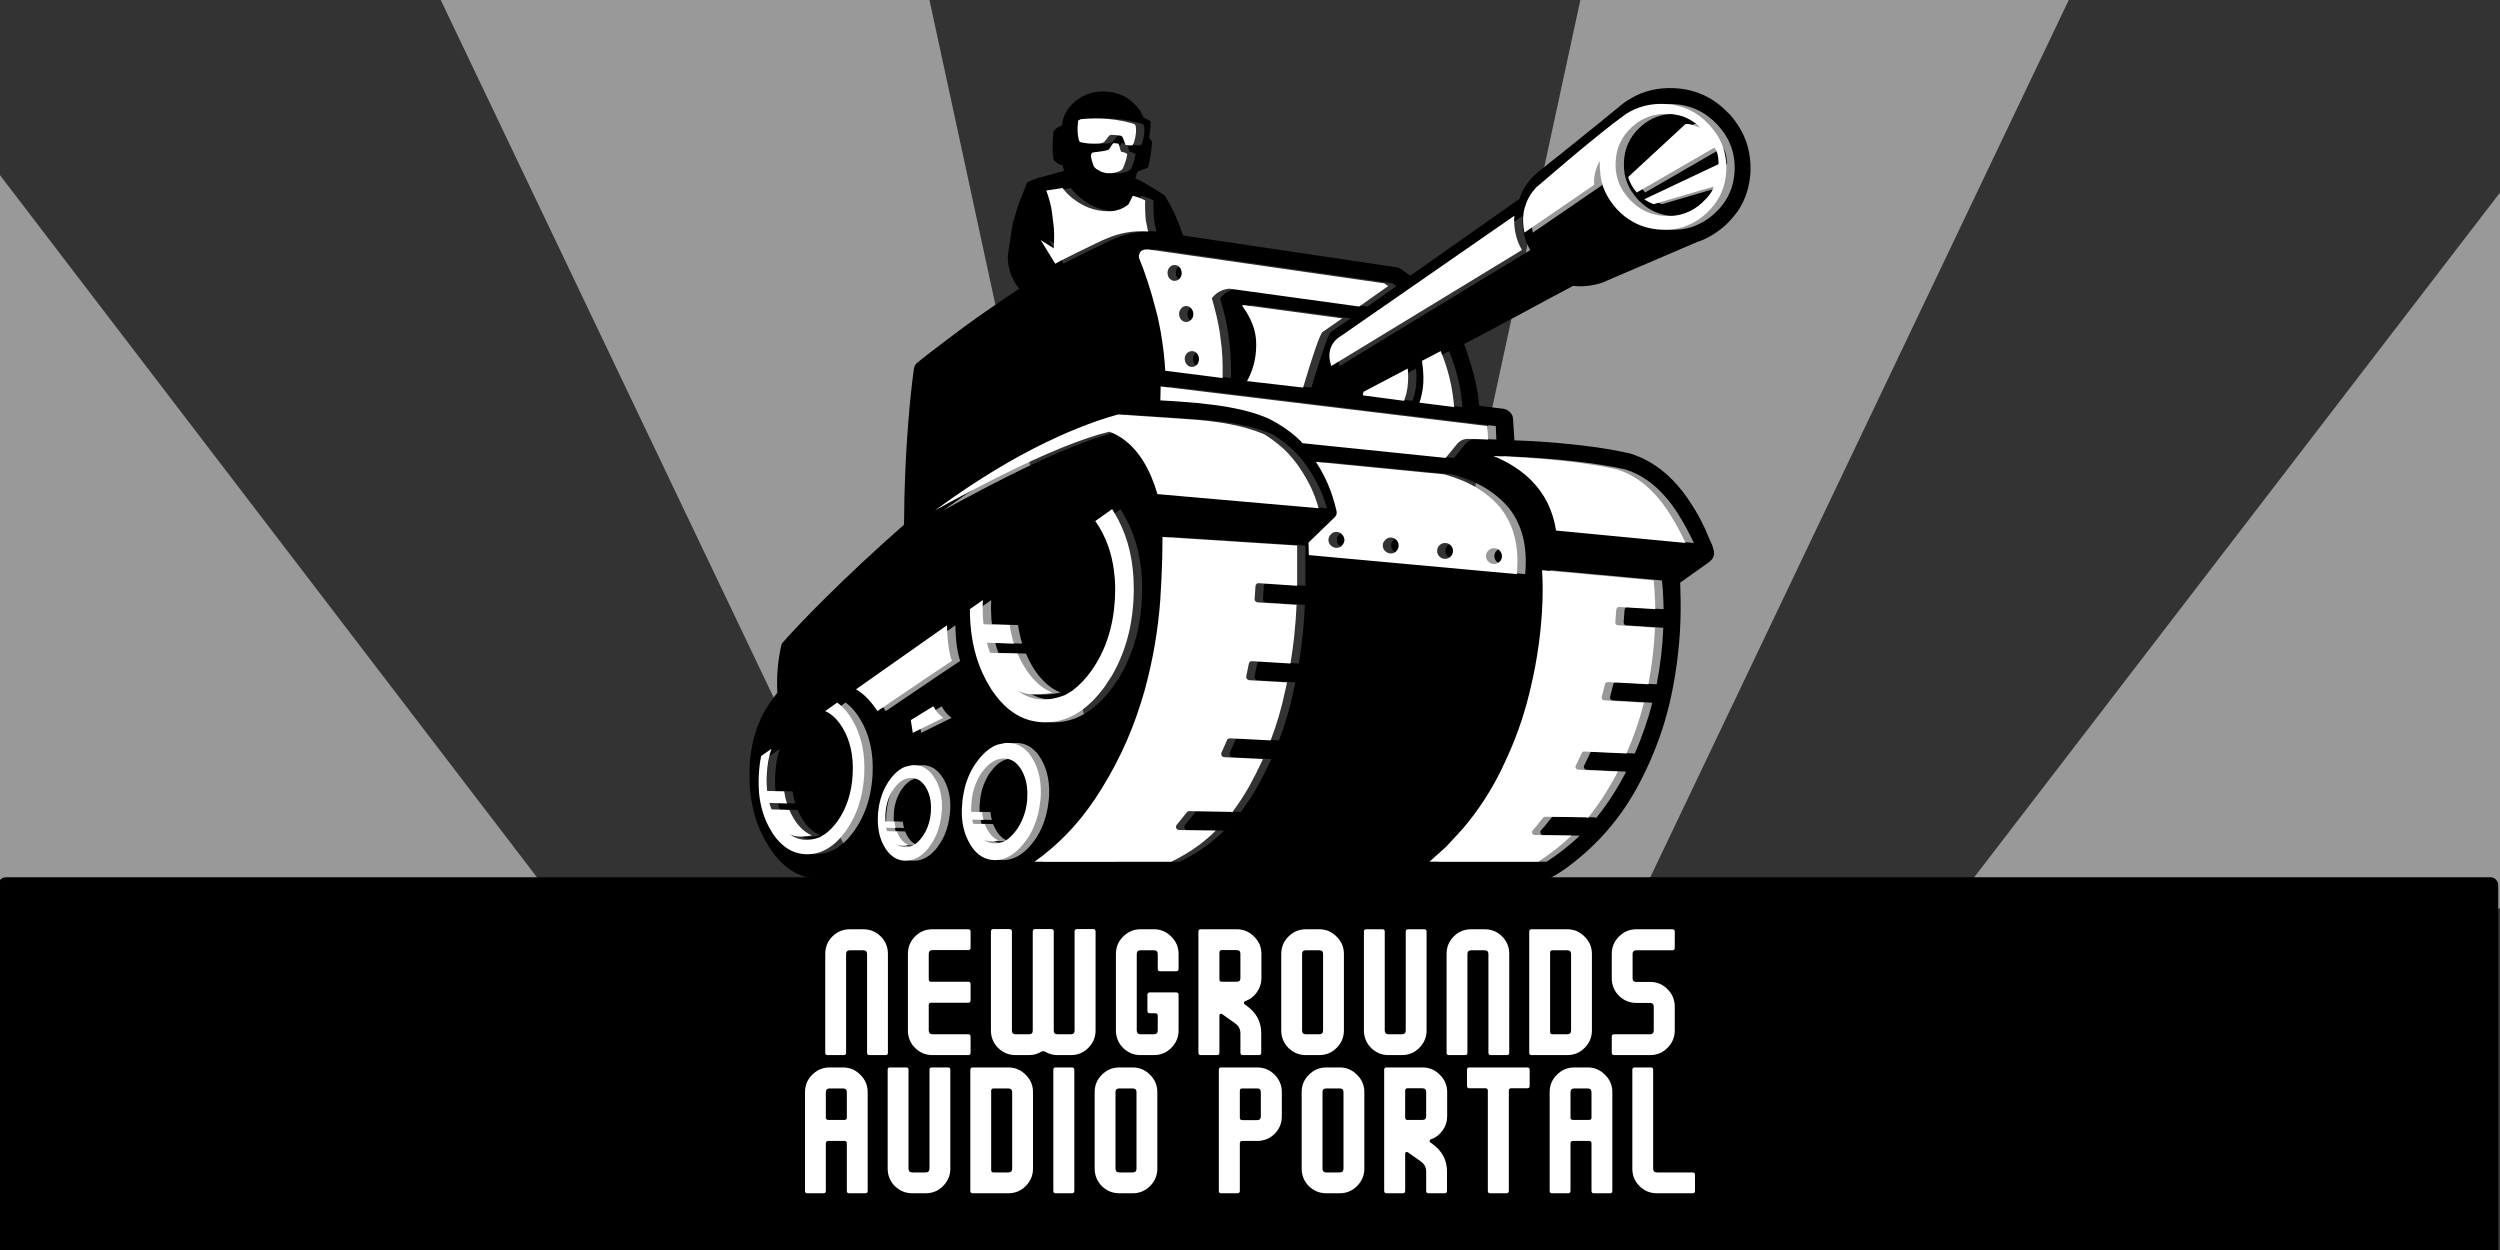 <?xml version="1.0" encoding="UTF-8" standalone="no"?>
<svg
   width="600"
   height="300"
   version="1.1"
   viewBox="28.916 2.382 600 300"
   id="svg14"
   sodipodi:docname="newgrounds-audio.svg"
   inkscape:version="1.2.2 (b0a8486541, 2022-12-01)"
   xmlns:inkscape="http://www.inkscape.org/namespaces/inkscape"
   xmlns:sodipodi="http://sodipodi.sourceforge.net/DTD/sodipodi-0.dtd"
   xmlns="http://www.w3.org/2000/svg"
   xmlns:svg="http://www.w3.org/2000/svg">
  <defs
     id="defs18" />
  <sodipodi:namedview
     id="namedview16"
     pagecolor="#ffffff"
     bordercolor="#666666"
     borderopacity="1.0"
     inkscape:showpageshadow="2"
     inkscape:pageopacity="0.0"
     inkscape:pagecheckerboard="0"
     inkscape:deskcolor="#d1d1d1"
     showgrid="false"
     inkscape:zoom="0.5939697"
     inkscape:cx="303.04576"
     inkscape:cy="326.61599"
     inkscape:window-width="1680"
     inkscape:window-height="1001"
     inkscape:window-x="1024"
     inkscape:window-y="256"
     inkscape:window-maximized="1"
     inkscape:current-layer="g10"
     showguides="true">
    <sodipodi:guide
       position="420,116"
       orientation="1,0"
       id="guide1175"
       inkscape:locked="false" />
    <sodipodi:guide
       position="193.279,34.312"
       orientation="1,0"
       id="guide1177"
       inkscape:locked="false" />
    <sodipodi:guide
       position="407.111,53.778"
       orientation="1,0"
       id="guide1179"
       inkscape:locked="false" />
    <sodipodi:guide
       position="197.676,40.413"
       orientation="1,0"
       id="guide1642"
       inkscape:locked="false" />
    <sodipodi:guide
       position="402.579,25.957"
       orientation="1,0"
       id="guide1644"
       inkscape:locked="false" />
  </sodipodi:namedview>
  <g
     transform="translate(28.916 2.382)"
     id="g12">
    <g
       stroke-dasharray=""
       stroke-miterlimit="10"
       style="mix-blend-mode:normal"
       data-paper-data="{&quot;isPaintingLayer&quot;:true}"
       id="g10">
      <path
         d="m0 300v-300h600v300z"
         fill="#999"
         id="path2" />
      <path
         d="M 600.818,45.159 403.949,301.509 H 352.674 L 497.642,-2.381 H 600.814 V 45.16 M -0.814,214.48 148.891,301.548 103.533,301.508 -0.818,301.694 v -87.214 M 198.438,301.508 -0.818,40.978 v -43.361 H 104.64 l 145.041,303.89 h -51.238 m 181.358,-303.89 -65.684,303.93 h -25.84 l -65.721,-303.93 h 157.241 m 119.058,303.89 -45.468,0.04 147.428,-84.094 v 84.928 z"
         fill="#333333"
         id="path4"
         style="stroke-width:0.956" />
      <path
         d="m 391.476,23.581 c 0.046,-0.046 0.104,-0.081 0.173,-0.104 2.975,-1.707 6.343,-2.48 10.103,-2.318 5.167,0.231 9.538,2.249 13.113,6.055 0.023,0 0.046,0.012 0.069,0.035 l 0.069,0.069 c 0.715,0.761 1.361,1.592 1.938,2.491 0.046,0.023 0.092,0.081 0.138,0.173 l 0.104,0.104 h -0.035 c 2.076,3.183 3.068,6.781 2.975,10.795 -0.115,3.667 -1.142,6.943 -3.079,9.826 l -0.069,0.069 c -0.807,1.13 -1.753,2.214 -2.837,3.252 -2.007,1.799 -4.163,3.114 -6.47,3.944 h -0.104 l -21.97,9.411 -0.035,0.035 c -0.023,0.023 -0.046,0.035 -0.069,0.035 -0.138,0.023 -0.277,0.081 -0.415,0.173 -0.023,0 -0.035,0.012 -0.035,0.035 -1.592,0.6 -3.287,0.946 -5.086,1.038 -0.784,0.023 -1.534,-8e-6 -2.249,-0.069 -0.069,0 -0.115,-0.012 -0.138,-0.035 -4.106,2.168 -8.188,4.359 -12.248,6.574 -3.552,1.891 -7.093,3.783 -10.622,5.674 -1.107,0.554 -2.203,1.119 -3.287,1.695 l -0.035,0.035 c 0.369,0.83 0.957,2.606 1.765,5.328 0.646,2.099 1.142,4.21 1.488,6.332 0.161,1.038 0.288,2.087 0.381,3.148 l 5.778,0.727 c 0.623,0.069 1.153,0.346 1.592,0.83 h 0.035 l 0.035,0.035 c 0.092,0.115 0.185,0.231 0.277,0.346 0.092,0.138 0.173,0.288 0.242,0.45 0.092,0.231 0.15,0.484 0.173,0.761 v 0.104 l 0.311,5.051 c 3.967,0.138 7.681,0.369 11.141,0.692 6.458,0.577 11.937,1.384 16.435,2.422 0.069,0 0.138,0.012 0.208,0.035 0.023,0 0.046,0.012 0.069,0.035 2.768,0.853 5.351,2.249 7.75,4.186 0.877,0.692 1.718,1.465 2.526,2.318 1.592,1.638 3.079,3.564 4.463,5.778 0.3,0.438 0.588,0.9 0.865,1.384 0.392,0.692 0.784,1.384 1.176,2.076 0.369,0.715 0.727,1.453 1.073,2.214 l 0.035,0.035 c 0.208,0.484 0.415,0.98 0.623,1.488 0.231,0.531 0.461,1.061 0.692,1.592 h 0.035 c 0.346,0.738 0.611,1.511 0.796,2.318 v 0.035 c 0.023,0.208 0.035,0.438 0.035,0.692 v 0.035 c -0.092,0.715 -0.45,1.303 -1.073,1.765 v 0.035 l -7.058,5.017 c 0.046,1.338 0.081,2.676 0.104,4.013 0.115,6.943 -0.473,13.851 -1.765,20.724 -0.554,2.975 -1.257,5.905 -2.111,8.788 -1.568,5.167 -3.633,10.149 -6.193,14.946 -4.106,7.75 -9.664,14.255 -16.676,19.513 -1.43,1.084 -2.895,2.03 -4.394,2.837 -0.185,0.092 -0.381,0.138 -0.588,0.138 H 199.697 c -1.292,0.046 -2.272,0.069 -2.941,0.069 h -0.173 c -0.115,-0.023 -0.208,-0.035 -0.277,-0.035 h -0.069 l -1.695,-0.138 c -3.898,-0.623 -7.266,-3.16 -10.103,-7.612 v -0.069 c -3.045,-4.752 -4.567,-10.426 -4.567,-17.023 0,-6.643 1.522,-12.237 4.567,-16.78 0.023,-0.046 0.046,-0.081 0.069,-0.104 0.669,-1.015 1.349,-1.961 2.041,-2.837 -0.185,-4.29 0.173,-8.223 1.073,-11.798 2.999,-3.368 6.378,-6.908 10.138,-10.622 5.582,-5.582 11.982,-11.556 19.202,-17.922 0.023,-2.33 0.058,-4.602 0.104,-6.816 0.092,-3.137 0.208,-6.159 0.346,-9.065 0.161,-3.137 0.369,-6.205 0.623,-9.203 0.323,-4.175 0.75,-8.234 1.28,-12.179 0.069,-0.715 0.381,-1.28 0.934,-1.695 0.9,-0.715 1.799,-1.43 2.699,-2.145 1.246,-0.969 2.491,-1.914 3.737,-2.837 2.699,-2.076 5.397,-4.071 8.096,-5.986 1.13,-0.807 2.26,-1.592 3.391,-2.353 2.099,-1.476 4.21,-2.895 6.332,-4.256 v -0.035 l 0.035,0.035 c 0.023,-0.046 0.058,-0.069 0.104,-0.069 -1.176,-1.43 -1.972,-2.987 -2.387,-4.671 -0.277,-1.084 -0.404,-2.214 -0.381,-3.391 0.461,-2.768 0.807,-5.074 1.038,-6.92 0.092,-0.415 0.196,-0.819 0.311,-1.211 0.369,-1.199 0.715,-2.399 1.038,-3.598 l 2.249,-5.743 0.069,-0.035 c 0.784,-0.415 1.615,-0.75 2.491,-1.003 0.877,-0.254 1.753,-0.496 2.629,-0.727 1.246,-0.346 2.48,-0.692 3.702,-1.038 h 0.069 c -0.254,-0.392 -0.381,-0.819 -0.381,-1.28 -0.807,-0.161 -1.488,-0.554 -2.041,-1.176 l -0.035,-0.035 -0.208,-0.415 c -0.115,-0.623 -0.185,-1.465 -0.208,-2.526 -0.023,-0.946 0.058,-2.26 0.242,-3.944 v -0.035 c 0.438,-0.646 1.05,-1.107 1.834,-1.384 0.046,-0.023 0.115,-0.046 0.208,-0.069 -0.023,-0.023 -0.023,-0.035 0,-0.035 0.185,-2.122 1.13,-3.944 2.837,-5.467 1.938,-1.776 4.29,-2.664 7.058,-2.664 2.814,0 5.19,0.888 7.127,2.664 1.246,1.13 2.087,2.318 2.526,3.564 0.692,0.3 1.269,0.611 1.73,0.934 -0.023,1.315 -0.15,2.606 -0.381,3.875 l 0.727,1.038 c -0.115,1.545 -0.311,3.045 -0.588,4.498 -0.115,0.577 -0.242,1.142 -0.381,1.695 l -2.526,0.969 -0.554,1.661 0.104,0.069 v -0.034 c 0.115,0.023 0.231,0.058 0.346,0.104 0.554,0.208 1.073,0.473 1.557,0.796 0.023,0 0.046,0.012 0.069,0.035 0.992,0.577 1.995,1.176 3.01,1.799 0.346,0.208 0.692,0.427 1.038,0.657 l 0.969,0.657 c 1.222,2.076 2.122,3.783 2.699,5.121 0.623,1.43 1.176,2.883 1.661,4.359 l 0.035,0.035 c 0,0.023 0.011,0.046 0.035,0.069 l 51.102,7.612 c 0.369,0.046 0.727,0.173 1.073,0.381 0.738,0.507 1.511,1.061 2.318,1.661 0,-0.023 0.011,-0.035 0.035,-0.035 l 26.156,-18.406 c 0,-0.067 0.023,-0.125 0.069,-0.173 l -0.035,0.035 c 0.138,-0.438 0.311,-0.865 0.519,-1.28 0.346,-0.807 0.807,-1.592 1.384,-2.353 0.83,-1.13 1.811,-2.134 2.941,-3.01 0.323,-0.254 0.623,-0.484 0.9,-0.692 v -0.035 c 0.023,-0.023 0.069,-0.046 0.138,-0.069 1.061,-0.9 2.157,-1.776 3.287,-2.629 l 11.037,-8.892 c 0,-0.069 0.046,-0.115 0.138,-0.138 1.038,-0.853 2.076,-1.695 3.114,-2.526 0.023,-0.046 0.058,-0.081 0.104,-0.104 0.115,-0.092 0.242,-0.185 0.381,-0.277 h -0.035 c 0.9,-0.784 1.857,-1.453 2.872,-2.007 m 10.068,1.384 c -3.414,-0.161 -6.493,0.623 -9.238,2.353 l -3.356,2.491 c -4.913,3.875 -9.607,7.75 -14.081,11.625 l -4.152,3.529 c -0.092,0.069 -0.173,0.161 -0.242,0.277 -0.761,0.853 -1.372,1.753 -1.834,2.699 -0.254,0.554 -0.461,1.119 -0.623,1.695 v 0.069 h -0.035 v 0.035 l -0.035,0.035 c -0.161,0.554 -0.277,1.142 -0.346,1.765 -0.069,0.669 -0.081,1.372 -0.035,2.111 v 0.035 c 0.046,0.738 0.15,1.453 0.311,2.145 l 16.711,-11.452 c -0.161,-1.845 0.288,-3.771 1.349,-5.778 -0.023,0.231 -0.011,0.853 0.035,1.868 0.046,1.015 0.185,2.076 0.415,3.183 0.369,1.476 0.98,2.872 1.834,4.186 0.507,0.807 1.107,1.592 1.799,2.353 0.646,0.692 1.338,1.326 2.076,1.903 0.092,0.046 0.196,0.115 0.311,0.208 0.161,0.115 0.334,0.242 0.519,0.381 0.023,0 0.058,0.012 0.104,0.035 2.214,1.476 4.763,2.283 7.646,2.422 1.938,0.092 3.771,-0.138 5.501,-0.692 0,-0.023 0.011,-0.035 0.035,-0.035 0.023,-0.023 0.046,-0.035 0.069,-0.035 1.914,-0.669 3.667,-1.73 5.259,-3.183 3.045,-2.814 4.636,-6.285 4.775,-10.414 0.092,-3.206 -0.704,-6.089 -2.387,-8.649 -0.531,-0.761 -1.119,-1.499 -1.765,-2.214 -2.883,-3.091 -6.424,-4.74 -10.622,-4.948 M 390.128,112.673 c -7.058,-1.592 -16.607,-2.653 -28.648,-3.183 -0.161,-0.023 -0.323,-0.035 -0.484,-0.035 h -0.588 c 0.115,0.046 0.242,0.092 0.381,0.138 0.185,0.069 0.369,0.15 0.554,0.242 3.298,1.476 6.043,3.321 8.235,5.536 3.183,3.229 5.144,7.22 5.882,11.971 l 31.069,2.975 c -1.13,-2.445 -2.41,-4.798 -3.84,-7.058 -2.145,-3.368 -4.544,-5.997 -7.197,-7.888 -1.684,-1.199 -3.471,-2.099 -5.363,-2.699 m 9.099,31.865 c 0,-0.254 -0.012,-0.484 -0.035,-0.692 -0.046,-1.545 -0.15,-3.056 -0.311,-4.532 l -26.78,-2.456 c 0.138,2.33 0.173,4.659 0.104,6.989 v 0.311 c -0.254,7.035 -1.199,13.99 -2.837,20.863 -0.138,0.577 -0.277,1.153 -0.415,1.73 -1.407,5.674 -3.368,11.141 -5.882,16.4 -0.254,0.531 -0.496,1.05 -0.727,1.557 -2.491,5.098 -5.559,9.803 -9.203,14.116 l -4.048,4.394 -4.013,3.598 h 26.122 c 2.883,-1.868 5.536,-3.956 7.958,-6.262 l -8.788,-0.138 c -0.185,0 -0.346,-0.058 -0.484,-0.173 -0.138,-0.138 -0.208,-0.3 -0.208,-0.484 -0.023,-0.185 0.035,-0.346 0.173,-0.484 0.231,-0.277 0.473,-0.554 0.727,-0.83 h 0.035 c 0,-0.046 0.011,-0.069 0.035,-0.069 0.577,-0.715 1.142,-1.419 1.695,-2.111 0.069,-0.092 0.15,-0.15 0.242,-0.173 0.092,-0.046 0.196,-0.069 0.311,-0.069 l 9.757,0.138 c 0.138,0 0.277,0.058 0.415,0.173 1.638,-2.007 3.148,-4.14 4.532,-6.401 0.761,-1.246 1.488,-2.503 2.18,-3.771 l 0.484,-0.969 -9.48,-0.45 c -0.161,-0.023 -0.3,-0.081 -0.415,-0.173 -0.138,-0.115 -0.219,-0.242 -0.242,-0.381 -0.023,-0.161 0,-0.311 0.069,-0.45 0.3,-0.623 0.6,-1.246 0.9,-1.868 0.046,-0.092 0.081,-0.161 0.104,-0.208 l 0.035,-0.035 c 0,-0.092 0.035,-0.173 0.104,-0.242 v -0.035 c 0.092,-0.208 0.185,-0.404 0.277,-0.588 0.046,-0.138 0.127,-0.242 0.242,-0.311 0.115,-0.069 0.254,-0.092 0.415,-0.069 l 9.861,0.45 c 0.069,0 0.138,0.011 0.208,0.035 1.73,-3.944 3.137,-8.015 4.221,-12.213 l -9.514,-0.554 c -0.161,-0.023 -0.288,-0.069 -0.381,-0.138 -0.115,-0.092 -0.196,-0.208 -0.242,-0.346 -0.046,-0.115 -0.046,-0.242 0,-0.381 0.185,-0.784 0.381,-1.557 0.588,-2.318 0,-0.023 0.011,-0.035 0.035,-0.035 0.046,-0.231 0.092,-0.461 0.138,-0.692 0.046,-0.161 0.138,-0.277 0.277,-0.346 0.138,-0.115 0.288,-0.161 0.45,-0.138 l 9.583,0.519 c 0.023,0 0.058,0.011 0.104,0.035 0.877,-4.498 1.407,-9.03 1.592,-13.597 l -8.858,-0.588 c -0.208,0 -0.369,-0.069 -0.484,-0.208 -0.138,-0.161 -0.196,-0.334 -0.173,-0.519 0.069,-0.946 0.138,-1.868 0.208,-2.768 v -0.035 c 0,-0.092 0.011,-0.185 0.035,-0.277 0.023,-0.185 0.104,-0.334 0.242,-0.45 0.138,-0.115 0.3,-0.161 0.484,-0.138 l 8.615,0.519 c 0,-0.554 -0.012,-1.107 -0.035,-1.661 m -33.768,-92.759 -41.864,29.029 c -0.023,0 -0.046,0.011 -0.069,0.035 -0.415,0.254 -0.796,0.577 -1.142,0.969 -0.669,0.761 -1.084,1.626 -1.246,2.595 l -0.069,0.415 c -0.023,0.323 -0.023,0.657 0,1.003 0.046,0.6 0.161,1.165 0.346,1.695 0.046,0.115 0.092,0.219 0.138,0.311 l 45.705,-27.817 v -0.035 c -0.6,-1.015 -1.05,-2.087 -1.349,-3.218 -0.254,-0.946 -0.415,-1.938 -0.484,-2.975 -0.046,-0.692 -0.035,-1.361 0.035,-2.007 m -87.985,3.806 h 0.069 l -0.554,-2.699 c -0.161,-1.868 -0.208,-3.46 -0.138,-4.775 -0.946,-0.507 -1.938,-0.877 -2.976,-1.107 l -1.038,2.041 c -1.361,1.107 -2.929,1.661 -4.705,1.661 -1.707,0.023 -3.356,-0.277 -4.948,-0.9 -1.13,-0.461 -2.18,-1.05 -3.148,-1.765 -0.461,-0.3 -0.888,-0.634 -1.28,-1.003 -0.507,-0.438 -0.957,-0.911 -1.349,-1.419 -0.138,-0.161 -0.265,-0.323 -0.381,-0.484 l -3.91,0.588 c 0.715,2.053 1.153,3.702 1.315,4.948 0.138,1.246 0.288,2.433 0.45,3.564 0.138,1.13 0.15,2.918 0.035,5.363 l -3.148,-1.972 c 1.568,2.537 2.733,4.429 3.494,5.674 0.853,-0.484 1.384,-0.773 1.592,-0.865 1.292,-0.646 2.583,-1.292 3.875,-1.938 1.476,-0.715 2.952,-1.43 4.429,-2.145 0.784,-0.392 1.592,-0.761 2.422,-1.107 3.183,-1.361 6.481,-1.926 9.895,-1.695 v 0.035 m 46.674,20.828 -23.596,-3.183 h -0.035 c -0.138,0 -0.277,0.046 -0.415,0.138 2.053,2.791 3.171,5.547 3.356,8.269 0.185,3.298 -0.415,6.343 -1.799,9.134 -0.115,0.208 -0.242,0.438 -0.381,0.692 l 13.459,1.557 c 2.399,-8.004 3.933,-12.432 4.602,-13.286 l 4.809,-3.321 M 295.189,69.736 c 0.577,-0.254 1.211,-0.404 1.903,-0.45 l 31.104,4.29 6.954,-4.913 c -0.323,-0.231 -0.634,-0.45 -0.934,-0.657 l -56.569,-8.131 c -1.246,-0.092 -1.984,0.277 -2.214,1.107 -0.092,0.231 -0.127,0.507 -0.104,0.83 1.545,3.76 2.929,8.038 4.152,12.836 0.115,0.438 0.231,0.888 0.346,1.349 0.277,1.246 0.531,2.503 0.761,3.771 0.115,0.738 0.231,1.476 0.346,2.214 0.138,0.923 0.265,1.868 0.381,2.837 0,0.138 0.011,0.277 0.035,0.415 0.138,1.222 0.242,2.48 0.311,3.771 h 0.173 l 13.562,1.73 h 0.035 V 90.392 c 0.023,-1.845 -1e-5,-3.414 -0.069,-4.705 -0.046,-0.738 -0.104,-1.534 -0.173,-2.387 -0.115,-1.061 -0.265,-2.226 -0.45,-3.494 -0.323,-2.237 -0.957,-4.982 -1.903,-8.234 0.669,-0.853 1.453,-1.465 2.353,-1.834 m 0.035,27.714 c 4.406,0.692 7.946,1.615 10.622,2.768 0.046,0 0.104,0.012 0.173,0.035 1.384,0.669 2.687,1.407 3.91,2.214 0.669,0.438 1.326,0.911 1.972,1.419 0.807,0.623 1.568,1.292 2.283,2.007 0.023,0.046 0.058,0.092 0.104,0.138 0.092,0.092 0.185,0.196 0.277,0.311 0.023,0 0.035,0.011 0.035,0.035 h 0.035 l 34.321,3.529 2.526,-3.079 c 0.761,-1.038 1.741,-1.534 2.941,-1.488 l 4.705,0.138 -0.138,-3.218 -78.435,-9.514 -0.069,3.356 c 1.153,0.046 2.18,0.104 3.079,0.173 1.107,0.069 2.041,0.138 2.802,0.208 h 0.138 c 1.938,0.138 3.771,0.323 5.501,0.554 h 0.035 c 1.084,0.115 2.145,0.254 3.183,0.415 m -20.586,2.318 c -1.407,-0.115 -2.826,-0.219 -4.256,-0.311 -1.592,0.438 -3.195,0.934 -4.809,1.488 -3.137,1.084 -6.332,2.364 -9.583,3.84 -7.958,3.598 -16.238,8.373 -24.842,14.324 -1.592,1.107 -3.195,2.249 -4.809,3.425 2.145,-1.199 4.244,-2.341 6.297,-3.425 12.617,-6.758 22.789,-11.429 30.516,-14.012 1.845,-0.623 3.552,-1.119 5.121,-1.488 1.269,0.484 2.456,1.142 3.564,1.972 3.529,2.653 6.182,6.989 7.958,13.009 l 38.681,3.391 c -0.346,-1.176 -0.657,-2.134 -0.934,-2.872 -0.231,-0.577 -0.473,-1.153 -0.727,-1.73 -0.853,-1.845 -1.868,-3.61 -3.045,-5.294 v -0.035 c -0.507,-0.715 -1.026,-1.395 -1.557,-2.041 -0.669,-0.807 -1.372,-1.557 -2.111,-2.249 -0.877,-0.807 -1.799,-1.557 -2.768,-2.249 -0.623,-0.461 -1.28,-0.9 -1.972,-1.315 -0.669,-0.277 -1.372,-0.542 -2.111,-0.796 -2.33,-0.807 -5.017,-1.453 -8.061,-1.938 -2.214,-0.346 -4.625,-0.611 -7.231,-0.796 -0.507,-0.046 -1.003,-0.081 -1.488,-0.104 -0.138,0 -0.265,-0.012 -0.381,-0.035 -2.237,-0.138 -4.498,-0.288 -6.781,-0.45 -1.545,-0.115 -3.102,-0.219 -4.671,-0.311 m 54.458,-5.19 v 0.311 l 9.895,1.315 c 0,-0.046 0.011,-0.081 0.035,-0.104 0.046,-0.161 0.081,-0.288 0.104,-0.381 l 0.069,-0.242 c 0,-0.069 0.023,-0.115 0.069,-0.138 0.092,-0.392 0.173,-0.669 0.242,-0.83 v 0.035 c 0.092,-0.484 0.185,-0.957 0.277,-1.419 v -0.069 c 0.115,-0.83 0.173,-1.649 0.173,-2.456 0,-0.692 -0.035,-1.407 -0.104,-2.145 l -10.587,5.57 c -0.046,0.185 -0.104,0.369 -0.173,0.554 m -7.3,24.531 c 0.392,1.176 0.727,2.399 1.003,3.667 v 0.484 l -0.035,0.138 c -0.046,0.231 -0.161,0.45 -0.346,0.657 l -6.366,6.159 c 0.023,0.992 0.046,1.995 0.069,3.01 l 49.926,4.567 c 0.6,-6.528 -0.692,-11.798 -3.875,-15.811 v -0.035 c -2.353,-2.791 -5.386,-4.982 -9.099,-6.574 -1.384,-0.577 -2.849,-1.084 -4.394,-1.522 l -30.862,-3.01 c 1.453,2.191 2.641,4.544 3.564,7.058 0.138,0.392 0.277,0.796 0.415,1.211 m 21.832,-28.717 c 0.023,0.946 -0.023,1.857 -0.138,2.733 0,0.069 -0.011,0.138 -0.035,0.208 -0.069,0.554 -0.173,1.107 -0.311,1.661 -0.069,0.277 -0.138,0.554 -0.208,0.83 l -0.277,0.83 8.339,1.038 c -0.046,-0.507 -0.092,-0.98 -0.138,-1.419 -0.161,-1.361 -0.3,-2.33 -0.415,-2.906 v -0.035 c -0.069,-0.392 -0.138,-0.761 -0.208,-1.107 -0.138,-0.669 -0.288,-1.315 -0.45,-1.938 -0.484,-1.914 -1.084,-3.737 -1.799,-5.467 -0.069,-0.185 -0.138,-0.369 -0.208,-0.554 l -4.498,2.353 c 0.208,1.292 0.323,2.549 0.346,3.771 M 261.281,28.668 c -0.069,0.023 -0.138,0.058 -0.208,0.104 -0.115,0.046 -0.219,0.115 -0.311,0.208 -0.138,1.061 -0.173,2.03 -0.104,2.906 0.115,1.361 0.311,2.099 0.588,2.214 1.338,0.346 2.826,0.461 4.463,0.346 0.554,-0.023 0.992,-0.15 1.315,-0.381 l 0.277,-0.381 c 0.023,-0.023 0.058,-0.046 0.104,-0.069 l 0.519,-0.692 c 0.254,-0.415 0.577,-0.6 0.969,-0.554 0.623,0.023 1.246,0.081 1.868,0.173 0.346,0 0.6,0.196 0.761,0.588 l 0.208,0.554 0.035,0.069 0.346,0.934 v 0.104 c 0.646,0.115 1.211,0.138 1.695,0.069 0.161,-0.208 0.277,-0.415 0.346,-0.623 v -0.035 c 0.461,-1.476 0.611,-2.756 0.45,-3.84 -0.046,-0.161 -0.15,-0.358 -0.311,-0.588 -4.037,-1.222 -8.315,-1.615 -12.836,-1.176 -0.069,0 -0.127,0.023 -0.173,0.069 m 2.56,8.823 c -0.023,0.023 -0.023,0.046 0,0.069 v 0.069 c 0,0.023 0.011,0.046 0.035,0.069 -0.023,0.069 -0.011,0.138 0.035,0.208 0.046,0.208 0.092,0.415 0.138,0.623 0.046,0.138 0.092,0.288 0.138,0.45 0.092,0.369 0.219,0.715 0.381,1.038 0.231,0.3 0.519,0.542 0.865,0.727 0.3,0.161 0.623,0.334 0.969,0.519 l 1.038,0.277 c 0.092,0 0.208,0.012 0.346,0.035 h 0.934 c 0.115,-0.023 0.231,-0.035 0.346,-0.035 0.438,-0.069 0.865,-0.173 1.28,-0.311 0.392,-0.161 0.68,-0.311 0.865,-0.45 0.161,-0.161 0.265,-0.288 0.311,-0.381 l 0.208,-0.519 c 0.115,-0.346 0.242,-0.704 0.381,-1.073 0.023,-0.115 0.058,-0.208 0.104,-0.277 0.069,-0.254 0.115,-0.45 0.138,-0.588 0.023,-0.185 0.081,-0.461 0.173,-0.83 0,-0.138 -0.058,-0.231 -0.173,-0.277 -0.115,-0.069 -0.196,-0.104 -0.242,-0.104 -0.046,-0.046 -0.104,-0.081 -0.173,-0.104 -0.161,-0.046 -0.3,-0.081 -0.415,-0.104 -0.161,-0.069 -0.311,-0.115 -0.45,-0.138 l -0.069,-0.069 c -0.023,-0.069 -0.046,-0.161 -0.069,-0.277 -0.069,-0.208 -0.115,-0.346 -0.138,-0.415 -0.046,-0.185 -0.081,-0.346 -0.104,-0.484 -0.069,-0.138 -0.127,-0.288 -0.173,-0.45 -0.023,-0.069 -0.035,-0.127 -0.035,-0.173 -0.392,-0.115 -0.784,-0.161 -1.176,-0.138 h -0.138 c -0.046,0.023 -0.069,0.058 -0.069,0.104 -0.069,0.069 -0.138,0.161 -0.208,0.277 -0.092,0.138 -0.185,0.277 -0.277,0.415 -0.092,0.115 -0.173,0.242 -0.242,0.381 -0.092,0.092 -0.161,0.196 -0.208,0.311 -0.023,0 -0.035,0.012 -0.035,0.035 -0.392,0.161 -0.807,0.277 -1.246,0.346 -0.438,0.069 -0.842,0.127 -1.211,0.173 -0.3,0.046 -0.554,0.081 -0.761,0.104 h -0.173 c -0.438,0.046 -0.68,0.138 -0.727,0.277 -0.069,0.115 -0.115,0.254 -0.138,0.415 -0.046,0.092 -0.058,0.185 -0.035,0.277 m 5.086,84.693 -4.048,2.872 c 0.323,0.461 0.646,0.957 0.969,1.488 2.122,3.529 3.356,7.623 3.702,12.282 0.069,0.877 0.104,1.776 0.104,2.699 0,0.715 -0.023,1.453 -0.069,2.214 -0.023,0.023 -0.023,0.058 0,0.104 -0.392,6.643 -2.249,12.317 -5.57,17.023 -1.407,2.007 -2.906,3.587 -4.498,4.74 -0.023,0.023 -0.046,0.058 -0.069,0.104 -0.3,0.185 -0.588,0.358 -0.865,0.519 -0.369,0.254 -0.75,0.473 -1.142,0.657 h -0.035 c -4.221,1.615 -7.923,1.257 -11.106,-1.073 2.076,0.992 4.832,1.119 8.269,0.381 -0.392,-0.138 -0.761,-0.3 -1.107,-0.484 -2.168,-1.153 -4.083,-3.114 -5.743,-5.882 -0.577,-0.946 -1.073,-1.938 -1.488,-2.975 l -6.608,-0.173 c -0.3,-0.807 -0.554,-1.615 -0.761,-2.422 l 6.47,0.208 c -0.438,-1.43 -0.773,-2.918 -1.003,-4.463 l -6.262,-0.173 c -0.092,-0.738 -0.15,-1.488 -0.173,-2.249 -0.069,-1.153 -0.069,-2.341 0,-3.564 l -3.114,2.18 c 0,0.554 0.011,1.107 0.035,1.661 0.023,0.807 0.069,1.592 0.138,2.353 0.461,5.467 1.972,10.299 4.532,14.497 0.208,0.323 0.415,0.657 0.623,1.003 0.092,0.115 0.185,0.242 0.277,0.381 3.368,4.844 7.531,7.266 12.49,7.266 h 0.104 c 5.028,-0.046 9.514,-2.595 13.459,-7.646 0.254,-0.346 0.507,-0.68 0.761,-1.003 0.208,-0.323 0.415,-0.646 0.623,-0.969 0.369,-0.531 0.727,-1.073 1.073,-1.626 0.9,-1.568 1.695,-3.218 2.387,-4.948 1.592,-4.013 2.514,-8.454 2.768,-13.321 0.023,-0.738 0.046,-1.465 0.069,-2.18 0,-0.969 -0.023,-1.914 -0.069,-2.837 -0.323,-6.02 -1.868,-11.291 -4.636,-15.811 -0.161,-0.277 -0.323,-0.554 -0.484,-0.83 m -39.65,27.886 -21.832,15.362 c 1.407,0.807 2.733,2.007 3.979,3.598 0.392,0.507 0.784,1.05 1.176,1.626 2.676,-1.822 5.109,-3.471 7.3,-4.948 4.544,-3.091 8.061,-5.455 10.553,-7.093 -0.692,-1.915 -1.084,-4.763 -1.176,-8.546 m -0.9,22.212 c -0.369,-0.277 -0.704,-0.565 -1.003,-0.865 l -0.519,-0.588 c -0.3,-0.392 -0.565,-0.819 -0.796,-1.28 l -0.069,0.069 -0.069,-0.069 -5.328,3.287 0.484,3.045 7.3,-3.598 m -8.996,11.694 c -1.338,0.484 -2.572,1.488 -3.702,3.01 -1.176,1.568 -2.007,3.368 -2.491,5.397 -0.161,0.6 -0.277,1.222 -0.346,1.868 -0.046,0.277 -0.081,0.554 -0.104,0.83 -0.046,0.531 -0.069,1.061 -0.069,1.592 0,0.3 0.011,0.6 0.035,0.9 0.092,2.122 0.611,4.002 1.557,5.64 0.069,0.138 0.15,0.277 0.242,0.415 0.023,0.046 0.058,0.092 0.104,0.138 1.246,1.868 2.837,2.803 4.775,2.803 h 0.035 c 1.961,-0.023 3.737,-1.003 5.328,-2.941 0.092,-0.138 0.196,-0.277 0.311,-0.415 0.069,-0.138 0.15,-0.265 0.242,-0.381 0.161,-0.208 0.311,-0.415 0.45,-0.623 0.369,-0.623 0.704,-1.269 1.003,-1.938 0.646,-1.568 1.061,-3.298 1.246,-5.19 l 0.069,-0.83 c 0.115,-2.814 -0.415,-5.236 -1.592,-7.266 -0.346,-0.577 -0.704,-1.073 -1.073,-1.488 l -0.069,-0.069 c -1.107,-1.199 -2.422,-1.799 -3.944,-1.799 -0.208,0 -0.404,0.012 -0.588,0.035 -0.531,0.115 -1.003,0.219 -1.419,0.311 m 23.735,-5.64 c -0.623,0.138 -1.199,0.265 -1.73,0.381 -1.638,0.6 -3.172,1.822 -4.602,3.667 -1.499,1.915 -2.572,4.117 -3.218,6.608 -0.185,0.738 -0.334,1.511 -0.45,2.318 -0.069,0.323 -0.115,0.669 -0.138,1.038 -0.069,0.646 -0.115,1.28 -0.138,1.903 -0.023,0.392 -0.023,0.773 0,1.142 0.069,2.583 0.669,4.878 1.799,6.885 0.069,0.161 0.161,0.323 0.277,0.484 0.023,0.069 0.058,0.127 0.104,0.173 1.476,2.307 3.402,3.471 5.778,3.494 h 0.035 c 2.399,-0.046 4.602,-1.269 6.608,-3.667 0.138,-0.161 0.265,-0.323 0.381,-0.484 0.115,-0.138 0.231,-0.288 0.346,-0.45 0.185,-0.254 0.369,-0.507 0.554,-0.761 0.484,-0.761 0.911,-1.557 1.28,-2.387 0.853,-1.915 1.407,-4.025 1.661,-6.332 0.046,-0.369 0.081,-0.715 0.104,-1.038 0.208,-3.46 -0.381,-6.435 -1.765,-8.927 -0.392,-0.692 -0.807,-1.303 -1.246,-1.834 -0.046,-0.023 -0.081,-0.046 -0.104,-0.069 -1.338,-1.476 -2.941,-2.203 -4.809,-2.18 -0.254,-0.023 -0.496,-0.011 -0.727,0.035 m -58.437,3.148 c -0.3,1.43 -0.484,2.929 -0.554,4.498 -0.046,0.877 -0.058,1.741 -0.035,2.595 0,0.507 0.023,1.015 0.069,1.522 0.3,3.506 1.28,6.62 2.941,9.342 0.185,0.323 0.369,0.623 0.554,0.9 2.191,3.114 4.89,4.671 8.096,4.671 h 0.069 c 3.46,-0.023 6.516,-1.88 9.168,-5.57 l 0.415,-0.623 c 0.231,-0.346 0.45,-0.692 0.657,-1.038 0.6,-1.015 1.119,-2.076 1.557,-3.183 1.015,-2.606 1.615,-5.478 1.799,-8.615 0.277,-5.259 -0.727,-9.745 -3.01,-13.459 -0.577,-0.946 -1.188,-1.765 -1.834,-2.456 -0.046,-0.046 -0.081,-0.092 -0.104,-0.138 -0.507,-0.507 -1.015,-0.946 -1.522,-1.315 l -2.906,2.041 c 1.592,0.692 2.987,2.03 4.186,4.013 1.845,3.068 2.653,6.793 2.422,11.175 -0.231,4.359 -1.43,8.085 -3.598,11.175 -0.923,1.292 -1.903,2.318 -2.941,3.079 -0.208,0.138 -0.415,0.265 -0.623,0.381 -0.254,0.161 -0.496,0.311 -0.727,0.45 -2.768,1.038 -5.19,0.796 -7.266,-0.727 1.338,0.669 3.125,0.761 5.363,0.277 -1.707,-0.692 -3.183,-2.076 -4.429,-4.152 -0.369,-0.623 -0.692,-1.269 -0.969,-1.938 l -4.29,-0.138 c -0.208,-0.507 -0.381,-1.026 -0.519,-1.557 l 4.221,0.138 c -0.3,-0.923 -0.519,-1.891 -0.657,-2.906 l -4.083,-0.104 c -0.046,-0.484 -0.081,-0.98 -0.104,-1.488 -0.046,-0.807 -0.035,-1.638 0.035,-2.491 0.092,-2.214 0.45,-4.256 1.073,-6.124 l -2.422,1.695 c -0.023,0.023 -0.035,0.046 -0.035,0.069 m 65.599,25.326 h 32.834 c 2.283,-1.084 4.463,-2.387 6.539,-3.91 1.453,-1.084 2.837,-2.272 4.152,-3.564 l -8.823,-0.138 c -0.208,0 -0.381,-0.069 -0.519,-0.208 -0.138,-0.138 -0.219,-0.311 -0.242,-0.519 0,-0.185 0.069,-0.358 0.208,-0.519 l 2.422,-3.01 c 0.069,-0.092 0.161,-0.161 0.277,-0.208 0.092,-0.069 0.196,-0.092 0.311,-0.069 l 9.792,0.173 c 0.185,-0.023 0.346,0.023 0.484,0.138 1.476,-1.961 2.826,-4.013 4.048,-6.159 1.107,-2.007 2.145,-4.048 3.114,-6.124 0.069,-0.185 0.15,-0.358 0.242,-0.519 l -9.273,-0.45 c -0.185,-0.023 -0.346,-0.081 -0.484,-0.173 -0.115,-0.115 -0.196,-0.254 -0.242,-0.415 -0.046,-0.161 -0.035,-0.323 0.035,-0.484 l 1.315,-2.975 c 0.046,-0.161 0.138,-0.277 0.277,-0.346 0.138,-0.092 0.288,-0.138 0.45,-0.138 l 9.549,0.484 c 0.069,-0.023 0.138,-0.012 0.208,0.035 1.453,-3.783 2.595,-7.658 3.425,-11.625 0.161,-0.784 0.334,-1.557 0.519,-2.318 l -9.065,-0.519 c -0.161,-0.023 -0.3,-0.081 -0.415,-0.173 -0.138,-0.092 -0.231,-0.208 -0.277,-0.346 -0.046,-0.138 -0.058,-0.277 -0.035,-0.415 l 0.623,-3.045 c 0.023,-0.185 0.115,-0.334 0.277,-0.45 0.138,-0.115 0.311,-0.161 0.519,-0.138 l 9.099,0.554 c 0.023,-0.023 0.058,-0.023 0.104,0 0.761,-4.659 1.246,-9.353 1.453,-14.081 l -9.376,-0.588 c -0.208,-0.023 -0.381,-0.115 -0.519,-0.277 -0.115,-0.138 -0.173,-0.288 -0.173,-0.45 -0.023,-0.046 -0.023,-0.081 0,-0.104 l 0.208,-3.045 c 0,-0.231 0.081,-0.404 0.242,-0.519 0.138,-0.161 0.323,-0.231 0.554,-0.208 l 9.203,0.623 v -9.653 l -32.315,-2.076 c 0,3.321 -0.081,6.643 -0.242,9.964 -0.069,1.407 -0.15,2.826 -0.242,4.256 -0.023,0.254 -0.035,0.507 -0.035,0.761 -0.554,7.45 -1.811,14.739 -3.771,21.867 -0.277,0.946 -0.565,1.903 -0.865,2.872 -2.56,8.281 -6.297,16.089 -11.21,23.423 -4.037,5.974 -8.823,10.91 -14.358,14.808 m -6.885,-24.738 c 0.277,0.023 0.542,0.069 0.796,0.138 1.246,0.369 2.283,1.315 3.114,2.837 0.969,1.776 1.384,3.875 1.246,6.297 0,0.3 -0.012,0.611 -0.035,0.934 -0.323,2.791 -1.246,5.19 -2.768,7.197 -0.646,0.83 -1.315,1.499 -2.007,2.007 -0.023,0 -0.035,0.012 -0.035,0.035 -0.115,0.069 -0.231,0.138 -0.346,0.208 -0.185,0.092 -0.358,0.185 -0.519,0.277 -1.822,0.669 -3.368,0.519 -4.636,-0.45 0.761,0.369 1.765,0.45 3.01,0.242 0.138,-0.046 0.288,-0.081 0.45,-0.104 -0.161,-0.046 -0.3,-0.104 -0.415,-0.173 -0.923,-0.484 -1.695,-1.315 -2.318,-2.491 -0.231,-0.415 -0.427,-0.83 -0.588,-1.246 l -2.768,-0.069 c -0.092,-0.346 -0.173,-0.68 -0.242,-1.003 l 2.699,0.069 c -0.161,-0.6 -0.265,-1.222 -0.311,-1.868 l -2.629,-0.069 c -0.023,-0.323 -0.023,-0.634 0,-0.934 0,-0.53 0.035,-1.073 0.104,-1.626 0.023,-0.323 0.058,-0.634 0.104,-0.934 0.231,-1.499 0.657,-2.872 1.28,-4.117 0.346,-0.784 0.784,-1.511 1.315,-2.18 1.522,-2.007 3.206,-3.01 5.051,-3.01 0.138,0 0.288,0.011 0.45,0.035 m -21.693,4.775 c 1.038,0.3 1.915,1.073 2.629,2.318 0.807,1.43 1.176,3.137 1.107,5.121 0,0.231 -0.011,0.484 -0.035,0.761 -0.208,2.283 -0.911,4.244 -2.111,5.882 -0.507,0.692 -1.038,1.234 -1.592,1.626 l -0.035,0.035 c -0.115,0.046 -0.219,0.104 -0.311,0.173 -0.138,0.069 -0.265,0.138 -0.381,0.208 -1.476,0.554 -2.745,0.438 -3.806,-0.346 0.623,0.3 1.442,0.369 2.456,0.208 0.115,-0.046 0.242,-0.081 0.381,-0.104 -0.138,-0.046 -0.254,-0.092 -0.346,-0.138 -0.761,-0.392 -1.407,-1.061 -1.938,-2.007 -0.185,-0.346 -0.346,-0.692 -0.484,-1.038 l -2.283,-0.069 c -0.092,-0.277 -0.161,-0.554 -0.208,-0.83 l 2.214,0.069 c -0.138,-0.484 -0.231,-0.992 -0.277,-1.522 l -2.18,-0.069 c -0.023,-0.254 -0.023,-0.507 0,-0.761 -0.023,-0.438 -0.012,-0.877 0.035,-1.315 0.023,-0.277 0.046,-0.531 0.069,-0.761 0.161,-1.222 0.484,-2.341 0.969,-3.356 0.277,-0.646 0.623,-1.234 1.038,-1.765 1.222,-1.638 2.583,-2.456 4.083,-2.456 0.115,0 0.242,0.011 0.381,0.035 0.208,0 0.415,0.035 0.623,0.104 m 102.375,-55.911 c -0.369,0.369 -0.819,0.554 -1.349,0.554 -0.531,-0.023 -0.969,-0.219 -1.315,-0.588 v 0.035 c -0.392,-0.369 -0.588,-0.819 -0.588,-1.349 0,-0.531 0.196,-0.98 0.588,-1.349 0.346,-0.392 0.784,-0.588 1.315,-0.588 0.531,0 0.98,0.196 1.349,0.588 0.369,0.369 0.565,0.819 0.588,1.349 -0.023,0.507 -0.219,0.946 -0.588,1.315 v 0.035 m 11.694,-1.938 c 0.531,0 0.98,0.196 1.349,0.588 0.369,0.369 0.554,0.807 0.554,1.315 0,0.531 -0.185,0.98 -0.554,1.349 v 0.035 c -0.369,0.369 -0.819,0.554 -1.349,0.554 -0.507,-0.023 -0.946,-0.219 -1.315,-0.588 v 0.035 c -0.392,-0.392 -0.588,-0.853 -0.588,-1.384 0,-0.507 0.196,-0.946 0.588,-1.315 0.369,-0.392 0.807,-0.588 1.315,-0.588 m 11.141,3.218 c 0,-0.531 0.185,-0.98 0.554,-1.349 0.369,-0.369 0.819,-0.554 1.349,-0.554 0.531,0 0.98,0.185 1.349,0.554 0.369,0.369 0.554,0.819 0.554,1.349 0,0.531 -0.185,0.98 -0.554,1.349 -0.369,0.369 -0.819,0.554 -1.349,0.554 -0.531,0 -0.98,-0.185 -1.349,-0.554 -0.369,-0.369 -0.554,-0.819 -0.554,-1.349 m 15.57,1.246 c 0,0.53 -0.185,0.98 -0.554,1.349 h -0.035 c -0.369,0.369 -0.807,0.554 -1.315,0.554 -0.531,0 -0.98,-0.185 -1.349,-0.554 -0.392,-0.369 -0.588,-0.819 -0.588,-1.349 0,-0.531 0.196,-0.98 0.588,-1.349 0.369,-0.369 0.819,-0.554 1.349,-0.554 0.531,0 0.98,0.185 1.349,0.554 h -0.035 c 0.369,0.369 0.565,0.819 0.588,1.349 m -74.491,-49.199 c 0.484,-0.023 0.9,0.15 1.246,0.519 0.323,0.369 0.496,0.83 0.519,1.384 0,0.507 -0.15,0.946 -0.45,1.315 -0.346,0.369 -0.75,0.565 -1.211,0.588 -0.3,0 -0.577,-0.069 -0.83,-0.208 -0.092,-0.046 -0.173,-0.104 -0.242,-0.173 l -0.138,-0.138 c -0.138,-0.161 -0.254,-0.323 -0.346,-0.484 -0.115,-0.254 -0.185,-0.542 -0.208,-0.865 -0.023,-0.531 0.138,-0.98 0.484,-1.349 0.115,-0.161 0.254,-0.277 0.415,-0.346 0.231,-0.161 0.484,-0.242 0.761,-0.242 M 287.851,73.987 c 0.346,0.369 0.531,0.819 0.554,1.349 0,0.531 -0.161,0.98 -0.484,1.349 -0.277,0.3 -0.588,0.484 -0.934,0.554 -0.092,0 -0.173,0.011 -0.242,0.035 -0.484,0 -0.9,-0.173 -1.246,-0.519 -0.323,-0.369 -0.496,-0.796 -0.519,-1.28 v -0.104 c -0.023,-0.507 0.138,-0.946 0.484,-1.315 0.046,-0.069 0.092,-0.127 0.138,-0.173 0.3,-0.277 0.646,-0.427 1.038,-0.45 0.392,0 0.75,0.138 1.073,0.415 v -0.035 c 0.046,0.046 0.092,0.104 0.138,0.173 m -2.249,-8.373 c -0.023,0.461 -0.173,0.865 -0.45,1.211 -0.208,0.231 -0.438,0.392 -0.692,0.484 -0.161,0.046 -0.334,0.081 -0.519,0.104 -0.461,0 -0.865,-0.173 -1.211,-0.519 -0.346,-0.369 -0.519,-0.819 -0.519,-1.349 -0.023,-0.531 0.127,-0.98 0.45,-1.349 0.323,-0.392 0.727,-0.588 1.211,-0.588 0.461,-0.023 0.865,0.15 1.211,0.519 0.323,0.369 0.496,0.819 0.519,1.349 v 0.139 M 406.526,29.771 392.755,42.504 c 0.392,1.361 1.084,2.595 2.076,3.702 l 18.614,-10.76 c 0.646,0.738 0.98,1.949 1.003,3.633 0,0.346 -0.011,0.461 -0.035,0.346 l -17.784,8.408 c 0.692,0.484 1.442,0.877 2.249,1.176 l 14.393,-4.221 c -0.254,1.107 -1.176,2.399 -2.768,3.875 -2.468,2.283 -5.409,3.345 -8.823,3.183 -1.938,-0.092 -3.691,-0.554 -5.259,-1.384 -1.038,-0.554 -1.984,-1.257 -2.837,-2.111 h -0.035 l -0.484,-0.484 v -0.035 c -0.507,-0.554 -0.957,-1.13 -1.349,-1.73 l -0.069,-0.069 -0.035,-0.035 c -0.692,-1.084 -1.199,-2.237 -1.522,-3.46 -0.277,-1.107 -0.392,-2.272 -0.346,-3.494 0.092,-3.391 1.384,-6.228 3.875,-8.511 2.468,-2.283 5.409,-3.345 8.823,-3.183 1.199,0.046 2.33,0.242 3.391,0.588 0.277,0.092 0.542,0.196 0.796,0.311 1.453,0.669 2.583,1.476 3.391,2.422 -0.161,-0.092 -0.311,-0.161 -0.45,-0.208 -1.361,-0.554 -2.376,-0.784 -3.045,-0.692 z"
         id="path6"
         style="stroke-width:0.833" />
      <path
         d="m 262.636,192.002 c 4.913,-7.335 8.649,-15.143 11.21,-23.423 0.3,-0.969 0.588,-1.926 0.865,-2.872 1.961,-7.127 3.218,-14.416 3.771,-21.867 0,-0.254 0.011,-0.507 0.035,-0.761 0.092,-1.43 0.173,-2.849 0.242,-4.256 0.161,-3.321 0.242,-6.643 0.242,-9.964 l 32.315,2.076 v 9.653 l -9.203,-0.623 c -0.231,-0.023 -0.415,0.046 -0.554,0.208 -0.161,0.115 -0.242,0.288 -0.242,0.519 l -0.208,3.045 c -0.023,0.023 -0.023,0.058 0,0.104 0,0.161 0.058,0.311 0.173,0.45 0.138,0.161 0.311,0.254 0.519,0.277 l 9.376,0.588 c -0.208,4.728 -0.692,9.423 -1.453,14.081 -0.046,-0.023 -0.081,-0.023 -0.104,0 l -9.099,-0.554 c -0.208,-0.023 -0.381,0.023 -0.519,0.138 -0.161,0.115 -0.254,0.265 -0.277,0.45 l -0.623,3.045 c -0.023,0.138 -0.012,0.277 0.035,0.415 0.046,0.138 0.138,0.254 0.277,0.346 0.115,0.092 0.254,0.15 0.415,0.173 l 9.065,0.519 c -0.185,0.761 -0.358,1.534 -0.519,2.318 -0.83,3.967 -1.972,7.842 -3.425,11.625 -0.069,-0.046 -0.138,-0.058 -0.208,-0.035 l -9.549,-0.484 c -0.161,0 -0.311,0.046 -0.45,0.138 -0.138,0.069 -0.231,0.185 -0.277,0.346 l -1.315,2.975 c -0.069,0.161 -0.081,0.323 -0.035,0.484 0.046,0.161 0.127,0.3 0.242,0.415 0.138,0.092 0.3,0.15 0.484,0.173 l 9.273,0.45 c -0.092,0.161 -0.173,0.334 -0.242,0.519 -0.969,2.076 -2.007,4.117 -3.114,6.124 -1.222,2.145 -2.572,4.198 -4.048,6.159 -0.138,-0.115 -0.3,-0.161 -0.484,-0.138 l -9.792,-0.173 c -0.115,-0.023 -0.219,0 -0.311,0.069 -0.115,0.046 -0.208,0.115 -0.277,0.208 l -2.422,3.01 c -0.138,0.161 -0.208,0.334 -0.208,0.519 0.023,0.208 0.104,0.381 0.242,0.519 0.138,0.138 0.311,0.208 0.519,0.208 l 8.823,0.138 c -1.315,1.292 -2.699,2.48 -4.152,3.564 -2.076,1.522 -4.256,2.826 -6.539,3.91 h -32.834 c 5.536,-3.898 10.322,-8.834 14.358,-14.808 m -79.923,-10.588 2.422,-1.695 c -0.623,1.868 -0.98,3.91 -1.073,6.124 -0.069,0.853 -0.081,1.684 -0.035,2.491 0.023,0.507 0.058,1.003 0.104,1.488 l 4.083,0.104 c 0.138,1.015 0.358,1.984 0.657,2.906 l -4.221,-0.138 c 0.138,0.531 0.311,1.05 0.519,1.557 l 4.29,0.138 c 0.277,0.669 0.6,1.315 0.969,1.938 1.246,2.076 2.722,3.46 4.429,4.152 -2.237,0.484 -4.025,0.392 -5.363,-0.277 2.076,1.522 4.498,1.765 7.266,0.727 0.231,-0.138 0.473,-0.288 0.727,-0.45 0.208,-0.115 0.415,-0.242 0.623,-0.381 1.038,-0.761 2.018,-1.788 2.941,-3.079 2.168,-3.091 3.368,-6.816 3.598,-11.175 0.231,-4.382 -0.577,-8.108 -2.422,-11.175 -1.199,-1.984 -2.595,-3.321 -4.186,-4.013 l 2.906,-2.041 c 0.507,0.369 1.015,0.807 1.522,1.315 0.023,0.046 0.058,0.092 0.104,0.138 0.646,0.692 1.257,1.511 1.834,2.456 2.283,3.714 3.287,8.2 3.01,13.459 -0.185,3.137 -0.784,6.009 -1.799,8.615 -0.438,1.107 -0.957,2.168 -1.557,3.183 -0.208,0.346 -0.427,0.692 -0.657,1.038 l -0.415,0.623 c -2.653,3.691 -5.709,5.547 -9.168,5.57 h -0.069 c -3.206,0 -5.905,-1.557 -8.096,-4.671 -0.185,-0.277 -0.369,-0.577 -0.554,-0.9 -1.661,-2.722 -2.641,-5.836 -2.941,-9.342 -0.046,-0.507 -0.069,-1.015 -0.069,-1.522 -0.023,-0.853 -0.012,-1.718 0.035,-2.595 0.069,-1.568 0.254,-3.068 0.554,-4.498 0,-0.023 0.012,-0.046 0.035,-0.069 m 59.129,-3.114 c 1.868,-0.023 3.471,0.704 4.809,2.18 0.023,0.023 0.058,0.046 0.104,0.069 0.438,0.531 0.853,1.142 1.246,1.834 1.384,2.491 1.972,5.467 1.765,8.927 -0.023,0.323 -0.058,0.669 -0.104,1.038 -0.254,2.307 -0.807,4.417 -1.661,6.332 -0.369,0.83 -0.796,1.626 -1.28,2.387 -0.185,0.254 -0.369,0.507 -0.554,0.761 -0.115,0.161 -0.231,0.311 -0.346,0.45 -0.115,0.161 -0.242,0.323 -0.381,0.484 -2.007,2.399 -4.21,3.621 -6.608,3.667 h -0.035 c -2.376,-0.023 -4.302,-1.188 -5.778,-3.494 -0.046,-0.046 -0.081,-0.104 -0.104,-0.173 -0.115,-0.161 -0.208,-0.323 -0.277,-0.484 -1.13,-2.007 -1.73,-4.302 -1.799,-6.885 -0.023,-0.369 -0.023,-0.75 0,-1.142 0.023,-0.623 0.069,-1.257 0.138,-1.903 0.023,-0.369 0.069,-0.715 0.138,-1.038 0.115,-0.807 0.265,-1.58 0.45,-2.318 0.646,-2.491 1.718,-4.694 3.218,-6.608 1.43,-1.845 2.964,-3.068 4.602,-3.667 0.531,-0.115 1.107,-0.242 1.73,-0.381 0.231,-0.046 0.473,-0.058 0.727,-0.035 m -0.9,3.737 c -1.845,0 -3.529,1.003 -5.051,3.01 -0.531,0.669 -0.969,1.395 -1.315,2.18 -0.623,1.246 -1.05,2.618 -1.28,4.117 -0.046,0.3 -0.081,0.611 -0.104,0.934 -0.069,0.554 -0.104,1.096 -0.104,1.626 -0.023,0.3 -0.023,0.611 0,0.934 l 2.629,0.069 c 0.046,0.646 0.15,1.269 0.311,1.868 l -2.699,-0.069 c 0.069,0.323 0.15,0.657 0.242,1.003 l 2.768,0.069 c 0.161,0.415 0.358,0.83 0.588,1.246 0.623,1.176 1.395,2.007 2.318,2.491 0.115,0.069 0.254,0.127 0.415,0.173 -0.161,0.023 -0.311,0.058 -0.45,0.104 -1.246,0.208 -2.249,0.127 -3.01,-0.242 1.269,0.969 2.814,1.119 4.636,0.45 0.161,-0.092 0.334,-0.185 0.519,-0.277 0.115,-0.069 0.231,-0.138 0.346,-0.208 0,-0.023 0.012,-0.035 0.035,-0.035 0.692,-0.507 1.361,-1.176 2.007,-2.007 1.522,-2.007 2.445,-4.406 2.768,-7.197 0.023,-0.323 0.035,-0.634 0.035,-0.934 0.138,-2.422 -0.277,-4.521 -1.246,-6.297 -0.83,-1.522 -1.868,-2.468 -3.114,-2.837 -0.254,-0.069 -0.519,-0.115 -0.796,-0.138 -0.161,-0.023 -0.311,-0.035 -0.45,-0.035 m -22.143,1.626 c 0.185,-0.023 0.381,-0.035 0.588,-0.035 1.522,0 2.837,0.6 3.944,1.799 l 0.069,0.069 c 0.369,0.415 0.727,0.911 1.073,1.488 1.176,2.03 1.707,4.452 1.592,7.266 l -0.069,0.83 c -0.185,1.891 -0.6,3.621 -1.246,5.19 -0.3,0.669 -0.634,1.315 -1.003,1.938 -0.138,0.208 -0.288,0.415 -0.45,0.623 -0.092,0.115 -0.173,0.242 -0.242,0.381 -0.115,0.138 -0.219,0.277 -0.311,0.415 -1.592,1.938 -3.368,2.918 -5.328,2.941 h -0.035 c -1.938,0 -3.529,-0.934 -4.775,-2.803 -0.046,-0.046 -0.081,-0.092 -0.104,-0.138 -0.092,-0.138 -0.173,-0.277 -0.242,-0.415 -0.946,-1.638 -1.465,-3.518 -1.557,-5.64 -0.023,-0.3 -0.035,-0.6 -0.035,-0.9 0,-0.531 0.023,-1.061 0.069,-1.592 0.023,-0.277 0.058,-0.554 0.104,-0.83 0.069,-0.646 0.185,-1.269 0.346,-1.868 0.484,-2.03 1.315,-3.829 2.491,-5.397 1.13,-1.522 2.364,-2.526 3.702,-3.01 0.415,-0.092 0.888,-0.196 1.419,-0.311 m 0.277,3.079 c -0.138,-0.023 -0.265,-0.035 -0.381,-0.035 -1.499,0 -2.86,0.819 -4.083,2.456 -0.415,0.531 -0.761,1.119 -1.038,1.765 -0.484,1.015 -0.807,2.134 -0.969,3.356 -0.023,0.231 -0.046,0.484 -0.069,0.761 -0.046,0.438 -0.058,0.877 -0.035,1.315 -0.023,0.254 -0.023,0.507 0,0.761 l 2.18,0.069 c 0.046,0.531 0.138,1.038 0.277,1.522 l -2.214,-0.069 c 0.046,0.277 0.115,0.554 0.208,0.83 l 2.283,0.069 c 0.138,0.346 0.3,0.692 0.484,1.038 0.531,0.946 1.176,1.615 1.938,2.007 0.092,0.046 0.208,0.092 0.346,0.138 -0.138,0.023 -0.265,0.058 -0.381,0.104 -1.015,0.161 -1.834,0.092 -2.456,-0.208 1.061,0.784 2.33,0.9 3.806,0.346 0.115,-0.069 0.242,-0.138 0.381,-0.208 0.092,-0.069 0.196,-0.127 0.311,-0.173 l 0.035,-0.035 c 0.554,-0.392 1.084,-0.934 1.592,-1.626 1.199,-1.638 1.903,-3.598 2.111,-5.882 0.023,-0.277 0.035,-0.53 0.035,-0.761 0.069,-1.984 -0.3,-3.691 -1.107,-5.121 -0.715,-1.246 -1.592,-2.018 -2.629,-2.318 -0.208,-0.069 -0.415,-0.104 -0.623,-0.104 m -1e-5,-10.864 -0.484,-3.045 5.328,-3.287 0.069,0.069 0.069,-0.069 c 0.231,0.461 0.496,0.888 0.796,1.28 l 0.519,0.588 c 0.3,0.3 0.634,0.588 1.003,0.865 l -7.3,3.598 m 9.376,-17.264 c -2.491,1.638 -6.009,4.002 -10.553,7.093 -2.191,1.476 -4.625,3.125 -7.3,4.948 -0.392,-0.577 -0.784,-1.119 -1.176,-1.626 -1.246,-1.592 -2.572,-2.791 -3.979,-3.598 l 21.832,-15.362 c 0.092,3.783 0.484,6.631 1.176,8.546 m 38.958,-35.602 c 2.768,4.521 4.313,9.792 4.636,15.811 0.046,0.923 0.069,1.868 0.069,2.837 -0.023,0.715 -0.046,1.442 -0.069,2.18 -0.254,4.867 -1.176,9.307 -2.768,13.321 -0.692,1.73 -1.488,3.379 -2.387,4.948 -0.346,0.554 -0.703,1.096 -1.073,1.626 -0.208,0.323 -0.415,0.646 -0.623,0.969 -0.254,0.323 -0.507,0.657 -0.761,1.003 -3.944,5.051 -8.43,7.6 -13.459,7.646 h -0.104 c -4.959,0 -9.123,-2.422 -12.49,-7.266 -0.092,-0.138 -0.185,-0.265 -0.277,-0.381 -0.208,-0.346 -0.415,-0.68 -0.623,-1.003 -2.56,-4.198 -4.071,-9.03 -4.532,-14.497 -0.069,-0.761 -0.115,-1.545 -0.138,-2.353 -0.023,-0.554 -0.035,-1.107 -0.035,-1.661 l 3.114,-2.18 c -0.069,1.222 -0.069,2.41 0,3.564 0.023,0.761 0.081,1.511 0.173,2.249 l 6.262,0.173 c 0.231,1.545 0.565,3.033 1.003,4.463 l -6.47,-0.208 c 0.208,0.807 0.461,1.615 0.761,2.422 l 6.608,0.173 c 0.415,1.038 0.911,2.03 1.488,2.976 1.661,2.768 3.575,4.728 5.743,5.882 0.346,0.185 0.715,0.346 1.107,0.484 -3.437,0.738 -6.193,0.611 -8.269,-0.381 3.183,2.33 6.885,2.687 11.106,1.073 h 0.035 c 0.392,-0.185 0.773,-0.404 1.142,-0.657 0.277,-0.161 0.565,-0.334 0.865,-0.519 0.023,-0.046 0.046,-0.081 0.069,-0.104 1.592,-1.153 3.091,-2.733 4.498,-4.74 3.321,-4.705 5.178,-10.379 5.57,-17.023 -0.023,-0.046 -0.023,-0.081 0,-0.104 0.046,-0.761 0.069,-1.499 0.069,-2.214 0,-0.923 -0.035,-1.822 -0.104,-2.699 -0.346,-4.659 -1.58,-8.753 -3.702,-12.282 -0.323,-0.531 -0.646,-1.026 -0.969,-1.488 l 4.048,-2.872 c 0.161,0.277 0.323,0.554 0.484,0.83 m -5.536,-85.802 c 0.023,-0.161 0.069,-0.3 0.138,-0.415 0.046,-0.138 0.288,-0.231 0.727,-0.277 h 0.173 c 0.208,-0.023 0.461,-0.058 0.761,-0.104 0.369,-0.046 0.773,-0.104 1.211,-0.173 0.438,-0.069 0.853,-0.185 1.246,-0.346 0,-0.023 0.011,-0.035 0.035,-0.035 0.046,-0.115 0.115,-0.219 0.208,-0.311 0.069,-0.138 0.15,-0.265 0.242,-0.381 0.092,-0.138 0.185,-0.277 0.277,-0.415 0.069,-0.115 0.138,-0.208 0.208,-0.277 0,-0.046 0.023,-0.081 0.069,-0.104 h 0.138 c 0.392,-0.023 0.784,0.023 1.176,0.138 0,0.046 0.011,0.104 0.035,0.173 0.046,0.161 0.104,0.311 0.173,0.45 0.023,0.138 0.058,0.3 0.104,0.484 0.023,0.069 0.069,0.208 0.138,0.415 0.023,0.115 0.046,0.208 0.069,0.277 l 0.069,0.069 c 0.138,0.023 0.288,0.069 0.45,0.138 0.115,0.023 0.254,0.058 0.415,0.104 0.069,0.023 0.127,0.058 0.173,0.104 0.046,0 0.127,0.035 0.242,0.104 0.115,0.046 0.173,0.138 0.173,0.277 -0.092,0.369 -0.15,0.646 -0.173,0.83 -0.023,0.138 -0.069,0.334 -0.138,0.588 -0.046,0.069 -0.081,0.161 -0.104,0.277 -0.138,0.369 -0.265,0.727 -0.381,1.073 l -0.208,0.519 c -0.046,0.092 -0.15,0.219 -0.311,0.381 -0.185,0.138 -0.473,0.288 -0.865,0.45 -0.415,0.138 -0.842,0.242 -1.28,0.311 -0.115,0 -0.231,0.012 -0.346,0.035 h -0.934 c -0.138,-0.023 -0.254,-0.035 -0.346,-0.035 l -1.038,-0.277 c -0.346,-0.185 -0.669,-0.358 -0.969,-0.519 -0.346,-0.185 -0.634,-0.427 -0.865,-0.727 -0.161,-0.323 -0.288,-0.669 -0.381,-1.038 -0.046,-0.161 -0.092,-0.311 -0.138,-0.45 -0.046,-0.208 -0.092,-0.415 -0.138,-0.623 -0.046,-0.069 -0.058,-0.138 -0.035,-0.208 -0.023,-0.023 -0.035,-0.046 -0.035,-0.069 v -0.069 c -0.023,-0.023 -0.023,-0.046 0,-0.069 -0.023,-0.092 -0.012,-0.185 0.035,-0.277 m -2.422,-8.615 c 4.521,-0.438 8.799,-0.046 12.836,1.176 0.161,0.231 0.265,0.427 0.311,0.588 0.161,1.084 0.011,2.364 -0.45,3.84 v 0.035 c -0.069,0.208 -0.185,0.415 -0.346,0.623 -0.484,0.069 -1.05,0.046 -1.695,-0.069 v -0.104 l -0.346,-0.934 -0.035,-0.069 -0.208,-0.554 c -0.161,-0.392 -0.415,-0.588 -0.761,-0.588 -0.623,-0.092 -1.246,-0.15 -1.868,-0.173 -0.392,-0.046 -0.715,0.138 -0.969,0.554 l -0.519,0.692 c -0.046,0.023 -0.081,0.046 -0.104,0.069 l -0.277,0.381 c -0.323,0.231 -0.761,0.358 -1.315,0.381 -1.638,0.115 -3.125,8e-6 -4.463,-0.346 -0.277,-0.115 -0.473,-0.853 -0.588,-2.214 -0.069,-0.877 -0.035,-1.845 0.104,-2.906 0.092,-0.092 0.196,-0.161 0.311,-0.208 0.069,-0.046 0.138,-0.081 0.208,-0.104 0.046,-0.046 0.104,-0.069 0.173,-0.069 m 81.826,58.022 4.498,-2.353 c 0.069,0.185 0.138,0.369 0.208,0.554 0.715,1.73 1.315,3.552 1.799,5.467 0.161,0.623 0.311,1.269 0.45,1.938 0.069,0.346 0.138,0.715 0.208,1.107 v 0.035 c 0.115,0.577 0.254,1.545 0.415,2.906 0.046,0.438 0.092,0.911 0.138,1.419 l -8.338,-1.038 0.277,-0.83 c 0.069,-0.277 0.138,-0.554 0.208,-0.83 0.138,-0.554 0.242,-1.107 0.311,-1.661 0.023,-0.069 0.035,-0.138 0.035,-0.208 0.115,-0.877 0.161,-1.788 0.138,-2.733 -0.023,-1.222 -0.138,-2.48 -0.346,-3.771 M 319.377,117.895 c -0.923,-2.514 -2.111,-4.867 -3.564,-7.058 l 30.862,3.01 c 1.545,0.438 3.01,0.946 4.394,1.522 3.714,1.592 6.747,3.783 9.099,6.574 v 0.035 c 3.183,4.013 4.475,9.284 3.875,15.811 l -49.926,-4.567 c -0.023,-1.015 -0.046,-2.018 -0.069,-3.01 l 6.366,-6.159 c 0.185,-0.208 0.3,-0.427 0.346,-0.657 l 0.035,-0.138 v -0.484 c -0.277,-1.269 -0.611,-2.491 -1.003,-3.667 -0.138,-0.415 -0.277,-0.819 -0.415,-1.211 m 40.515,14.22 h 0.035 c -0.369,-0.369 -0.819,-0.554 -1.349,-0.554 -0.531,0 -0.98,0.185 -1.349,0.554 -0.392,0.369 -0.588,0.819 -0.588,1.349 0,0.531 0.196,0.98 0.588,1.349 0.369,0.369 0.819,0.554 1.349,0.554 0.507,0 0.946,-0.185 1.315,-0.554 h 0.035 c 0.369,-0.369 0.554,-0.819 0.554,-1.349 -0.023,-0.531 -0.219,-0.98 -0.588,-1.349 m -14.427,1.453 c 0.369,0.369 0.819,0.554 1.349,0.554 0.531,0 0.98,-0.185 1.349,-0.554 0.369,-0.369 0.554,-0.819 0.554,-1.349 0,-0.531 -0.185,-0.98 -0.554,-1.349 -0.369,-0.369 -0.819,-0.554 -1.349,-0.554 -0.531,0 -0.98,0.185 -1.349,0.554 -0.369,0.369 -0.554,0.819 -0.554,1.349 0,0.53 0.185,0.98 0.554,1.349 m -13.009,-3.979 c -0.392,0.369 -0.588,0.807 -0.588,1.315 0,0.53 0.196,0.992 0.588,1.384 v -0.035 c 0.369,0.369 0.807,0.565 1.315,0.588 0.531,0 0.98,-0.185 1.349,-0.554 v -0.035 c 0.369,-0.369 0.554,-0.819 0.554,-1.349 0,-0.507 -0.185,-0.946 -0.554,-1.315 -0.369,-0.392 -0.819,-0.588 -1.349,-0.588 -0.507,0 -0.946,0.196 -1.315,0.588 m -10.379,1.315 c 0.369,-0.369 0.565,-0.807 0.588,-1.315 -0.023,-0.531 -0.219,-0.98 -0.588,-1.349 -0.369,-0.392 -0.819,-0.588 -1.349,-0.588 -0.531,0 -0.969,0.196 -1.315,0.588 -0.392,0.369 -0.588,0.819 -0.588,1.349 0,0.531 0.196,0.98 0.588,1.349 v -0.035 c 0.346,0.369 0.784,0.565 1.315,0.588 0.531,0 0.98,-0.185 1.349,-0.554 v -0.035 m 5.19,-36.882 10.587,-5.57 c 0.069,0.738 0.104,1.453 0.104,2.145 0,0.807 -0.058,1.626 -0.173,2.456 v 0.069 c -0.092,0.461 -0.185,0.934 -0.277,1.419 v -0.035 c -0.069,0.161 -0.15,0.438 -0.242,0.83 -0.046,0.023 -0.069,0.069 -0.069,0.138 l -0.069,0.242 c -0.023,0.092 -0.058,0.219 -0.104,0.381 -0.023,0.023 -0.035,0.058 -0.035,0.104 l -9.895,-1.315 v -0.311 c 0.069,-0.185 0.127,-0.369 0.173,-0.554 m -49.96,6.055 c 2.283,0.161 4.544,0.311 6.781,0.45 0.115,0.023 0.242,0.035 0.381,0.035 0.484,0.023 0.98,0.058 1.488,0.104 2.606,0.185 5.017,0.45 7.231,0.796 3.045,0.484 5.732,1.13 8.062,1.938 0.738,0.254 1.442,0.519 2.111,0.796 0.692,0.415 1.349,0.853 1.972,1.315 0.969,0.692 1.891,1.442 2.768,2.249 0.738,0.692 1.442,1.442 2.111,2.249 0.53,0.646 1.05,1.326 1.557,2.041 v 0.035 c 1.176,1.684 2.191,3.448 3.045,5.294 0.254,0.577 0.496,1.153 0.727,1.73 0.277,0.738 0.588,1.695 0.934,2.872 l -38.681,-3.391 c -1.776,-6.02 -4.429,-10.357 -7.958,-13.009 -1.107,-0.83 -2.295,-1.488 -3.564,-1.972 -1.568,0.369 -3.275,0.865 -5.121,1.488 -7.727,2.583 -17.899,7.254 -30.516,14.012 -2.053,1.084 -4.152,2.226 -6.297,3.425 1.615,-1.176 3.218,-2.318 4.809,-3.425 8.603,-5.951 16.884,-10.726 24.841,-14.324 3.252,-1.476 6.447,-2.756 9.584,-3.84 1.615,-0.554 3.218,-1.05 4.809,-1.488 1.43,0.092 2.849,0.196 4.256,0.311 1.568,0.092 3.125,0.196 4.671,0.311 m 12.732,-3.045 h -0.035 c -1.73,-0.231 -3.564,-0.415 -5.501,-0.554 h -0.138 c -0.761,-0.069 -1.695,-0.138 -2.802,-0.208 -0.9,-0.069 -1.926,-0.127 -3.079,-0.173 l 0.069,-3.356 78.435,9.514 0.138,3.218 -4.705,-0.138 c -1.199,-0.046 -2.18,0.45 -2.941,1.488 l -2.526,3.079 -34.321,-3.529 h -0.035 c 0,-0.023 -0.011,-0.035 -0.035,-0.035 -0.092,-0.115 -0.185,-0.219 -0.277,-0.311 -0.046,-0.046 -0.081,-0.092 -0.104,-0.138 -0.715,-0.715 -1.476,-1.384 -2.283,-2.007 -0.646,-0.507 -1.303,-0.98 -1.972,-1.419 -1.222,-0.807 -2.526,-1.545 -3.91,-2.214 -0.069,-0.023 -0.127,-0.035 -0.173,-0.035 -2.676,-1.153 -6.216,-2.076 -10.622,-2.768 -1.038,-0.161 -2.099,-0.3 -3.183,-0.415 m 0.796,-25.465 c 0.946,3.252 1.58,5.997 1.903,8.234 0.185,1.269 0.334,2.433 0.45,3.494 0.069,0.853 0.127,1.649 0.173,2.387 0.069,1.292 0.092,2.86 0.069,4.705 v 0.346 h -0.035 l -13.562,-1.73 h -0.173 c -0.069,-1.292 -0.173,-2.549 -0.311,-3.771 -0.023,-0.138 -0.035,-0.277 -0.035,-0.415 -0.115,-0.969 -0.242,-1.914 -0.381,-2.837 -0.115,-0.738 -0.231,-1.476 -0.346,-2.214 -0.231,-1.269 -0.484,-2.526 -0.761,-3.771 -0.115,-0.461 -0.231,-0.911 -0.346,-1.349 -1.222,-4.798 -2.606,-9.077 -4.152,-12.836 -0.023,-0.323 0.011,-0.6 0.104,-0.83 0.231,-0.83 0.969,-1.199 2.214,-1.107 l 56.569,8.131 c 0.3,0.208 0.611,0.427 0.934,0.657 l -6.954,4.913 -31.104,-4.29 c -0.692,0.046 -1.326,0.196 -1.903,0.45 -0.9,0.369 -1.684,0.98 -2.353,1.834 m -7.231,-6.089 c -0.023,-0.531 -0.196,-0.98 -0.519,-1.349 -0.346,-0.369 -0.75,-0.542 -1.211,-0.519 -0.484,0 -0.888,0.196 -1.211,0.588 -0.323,0.369 -0.473,0.819 -0.45,1.349 0,0.531 0.173,0.98 0.519,1.349 0.346,0.346 0.75,0.519 1.211,0.519 0.185,-0.023 0.358,-0.058 0.519,-0.104 0.254,-0.092 0.484,-0.254 0.692,-0.484 0.277,-0.346 0.427,-0.75 0.45,-1.211 v -0.139 m 2.111,8.339 v 0.035 c -0.323,-0.277 -0.68,-0.415 -1.073,-0.415 -0.392,0.023 -0.738,0.173 -1.038,0.45 -0.046,0.046 -0.092,0.104 -0.138,0.173 -0.346,0.369 -0.507,0.807 -0.484,1.315 v 0.104 c 0.023,0.484 0.196,0.911 0.519,1.28 0.346,0.346 0.761,0.519 1.246,0.519 0.069,-0.023 0.15,-0.035 0.242,-0.035 0.346,-0.069 0.657,-0.254 0.934,-0.554 0.323,-0.369 0.484,-0.819 0.484,-1.349 -0.023,-0.531 -0.208,-0.98 -0.554,-1.349 -0.046,-0.069 -0.092,-0.127 -0.138,-0.173 m -0.484,10.691 c -0.161,0.069 -0.3,0.185 -0.415,0.346 -0.346,0.369 -0.507,0.819 -0.484,1.349 0.023,0.323 0.092,0.611 0.208,0.865 0.092,0.161 0.208,0.323 0.346,0.484 l 0.138,0.138 c 0.069,0.069 0.15,0.127 0.242,0.173 0.254,0.138 0.53,0.208 0.83,0.208 0.461,-0.023 0.865,-0.219 1.211,-0.588 0.3,-0.369 0.45,-0.807 0.45,-1.315 -0.023,-0.554 -0.196,-1.015 -0.519,-1.384 -0.346,-0.369 -0.761,-0.542 -1.246,-0.519 -0.277,0 -0.531,0.081 -0.761,0.242 m 32.107,-4.775 c -0.669,0.853 -2.203,5.282 -4.602,13.286 l -13.459,-1.557 c 0.138,-0.254 0.265,-0.484 0.381,-0.692 1.384,-2.791 1.984,-5.836 1.799,-9.134 -0.185,-2.722 -1.303,-5.478 -3.356,-8.269 0.138,-0.092 0.277,-0.138 0.415,-0.138 h 0.035 l 23.596,3.183 -4.809,3.321 M 275.473,55.547 c -3.414,-0.231 -6.712,0.334 -9.895,1.695 -0.83,0.346 -1.638,0.715 -2.422,1.107 -1.476,0.715 -2.952,1.43 -4.429,2.145 -1.292,0.646 -2.583,1.292 -3.875,1.938 -0.208,0.092 -0.738,0.381 -1.592,0.865 -0.761,-1.246 -1.926,-3.137 -3.494,-5.674 l 3.148,1.972 c 0.115,-2.445 0.104,-4.233 -0.035,-5.363 -0.161,-1.13 -0.311,-2.318 -0.45,-3.564 -0.161,-1.246 -0.6,-2.895 -1.315,-4.948 l 3.91,-0.588 c 0.115,0.161 0.242,0.323 0.381,0.484 0.392,0.507 0.842,0.98 1.349,1.419 0.392,0.369 0.819,0.704 1.28,1.003 0.969,0.715 2.018,1.303 3.148,1.765 1.592,0.623 3.241,0.923 4.948,0.9 1.776,0 3.345,-0.554 4.705,-1.661 l 1.038,-2.041 c 1.038,0.231 2.03,0.6 2.975,1.107 -0.069,1.315 -0.023,2.906 0.138,4.775 l 0.554,2.699 h -0.069 v -0.035 m 87.951,-1.765 c 0.069,1.038 0.231,2.03 0.484,2.975 0.3,1.13 0.75,2.203 1.349,3.218 v 0.035 l -45.705,27.817 c -0.046,-0.092 -0.092,-0.196 -0.138,-0.311 -0.185,-0.531 -0.3,-1.096 -0.346,-1.695 -0.023,-0.346 -0.023,-0.68 0,-1.003 l 0.069,-0.415 c 0.161,-0.969 0.577,-1.834 1.246,-2.595 0.346,-0.392 0.727,-0.715 1.142,-0.969 0.023,-0.023 0.046,-0.035 0.069,-0.035 l 41.864,-29.029 c -0.069,0.646 -0.081,1.315 -0.035,2.007 m 33.837,92.409 -8.615,-0.519 c -0.185,-0.023 -0.346,0.023 -0.484,0.138 -0.138,0.115 -0.219,0.265 -0.242,0.45 -0.023,0.092 -0.035,0.185 -0.035,0.277 v 0.035 c -0.069,0.9 -0.138,1.822 -0.208,2.768 -0.023,0.185 0.035,0.358 0.173,0.519 0.115,0.138 0.277,0.208 0.484,0.208 l 8.858,0.588 c -0.185,4.567 -0.715,9.099 -1.592,13.597 -0.046,-0.023 -0.081,-0.035 -0.104,-0.035 l -9.583,-0.519 c -0.161,-0.023 -0.311,0.023 -0.45,0.138 -0.138,0.069 -0.231,0.185 -0.277,0.346 -0.046,0.231 -0.092,0.461 -0.138,0.692 -0.023,0 -0.035,0.011 -0.035,0.035 -0.208,0.761 -0.404,1.534 -0.588,2.318 -0.046,0.138 -0.046,0.265 0,0.381 0.046,0.138 0.127,0.254 0.242,0.346 0.092,0.069 0.219,0.115 0.381,0.138 l 9.514,0.554 c -1.084,4.198 -2.491,8.269 -4.221,12.213 -0.069,-0.023 -0.138,-0.035 -0.208,-0.035 l -9.861,-0.45 c -0.161,-0.023 -0.3,-1e-5 -0.415,0.069 -0.115,0.069 -0.196,0.173 -0.242,0.311 -0.092,0.185 -0.185,0.381 -0.277,0.588 v 0.035 c -0.069,0.069 -0.104,0.15 -0.104,0.242 l -0.035,0.035 c -0.023,0.046 -0.058,0.115 -0.104,0.208 -0.3,0.623 -0.6,1.246 -0.9,1.868 -0.069,0.138 -0.092,0.288 -0.069,0.45 0.023,0.138 0.104,0.265 0.242,0.381 0.115,0.092 0.254,0.15 0.415,0.173 l 9.48,0.45 -0.484,0.969 c -0.692,1.269 -1.419,2.526 -2.18,3.771 -1.384,2.26 -2.895,4.394 -4.532,6.401 -0.138,-0.115 -0.277,-0.173 -0.415,-0.173 l -9.757,-0.138 c -0.115,0 -0.219,0.023 -0.311,0.069 -0.092,0.023 -0.173,0.081 -0.242,0.173 -0.554,0.692 -1.119,1.395 -1.695,2.111 -0.023,0 -0.035,0.023 -0.035,0.069 h -0.035 c -0.254,0.277 -0.496,0.554 -0.727,0.83 -0.138,0.138 -0.196,0.3 -0.173,0.484 0,0.185 0.069,0.346 0.208,0.484 0.138,0.115 0.3,0.173 0.484,0.173 l 8.788,0.138 c -2.422,2.307 -5.074,4.394 -7.958,6.262 h -26.122 l 4.013,-3.598 4.048,-4.394 c 3.644,-4.313 6.712,-9.018 9.203,-14.116 0.231,-0.507 0.473,-1.026 0.727,-1.557 2.514,-5.259 4.475,-10.726 5.882,-16.4 0.138,-0.577 0.277,-1.153 0.415,-1.73 1.638,-6.874 2.583,-13.828 2.837,-20.863 v -0.311 c 0.069,-2.33 0.035,-4.659 -0.104,-6.989 l 26.78,2.456 c 0.161,1.476 0.265,2.987 0.311,4.532 0.023,0.208 0.035,0.438 0.035,0.692 0.023,0.554 0.035,1.107 0.035,1.661 m -3.771,-30.828 c 2.653,1.891 5.051,4.521 7.197,7.888 1.43,2.26 2.71,4.613 3.84,7.058 l -31.069,-2.975 c -0.738,-4.752 -2.699,-8.742 -5.882,-11.971 -2.191,-2.214 -4.936,-4.06 -8.234,-5.536 -0.185,-0.092 -0.369,-0.173 -0.554,-0.242 -0.138,-0.046 -0.265,-0.092 -0.381,-0.138 h 0.588 c 0.161,0 0.323,0.011 0.484,0.035 12.041,0.531 21.589,1.592 28.648,3.183 1.891,0.6 3.679,1.499 5.363,2.699 m 16.676,-85.46 c 0.646,0.715 1.234,1.453 1.765,2.214 1.684,2.56 2.48,5.444 2.387,8.649 -0.138,4.129 -1.73,7.6 -4.775,10.414 -1.592,1.453 -3.345,2.514 -5.259,3.183 -0.023,0 -0.046,0.012 -0.069,0.035 -0.023,0 -0.035,0.012 -0.035,0.035 -1.73,0.554 -3.564,0.784 -5.501,0.692 -2.883,-0.138 -5.432,-0.946 -7.646,-2.422 -0.046,-0.023 -0.081,-0.035 -0.104,-0.035 -0.185,-0.138 -0.358,-0.265 -0.519,-0.381 -0.115,-0.092 -0.219,-0.161 -0.311,-0.208 -0.738,-0.577 -1.43,-1.211 -2.076,-1.903 -0.692,-0.761 -1.292,-1.545 -1.799,-2.353 -0.853,-1.315 -1.465,-2.71 -1.834,-4.186 -0.231,-1.107 -0.369,-2.168 -0.415,-3.183 -0.046,-1.015 -0.058,-1.638 -0.035,-1.868 -1.061,2.007 -1.511,3.933 -1.349,5.778 l -16.711,11.452 c -0.161,-0.692 -0.265,-1.407 -0.311,-2.145 v -0.035 c -0.046,-0.738 -0.035,-1.442 0.035,-2.111 0.069,-0.623 0.185,-1.211 0.346,-1.765 l 0.035,-0.035 v -0.035 h 0.035 v -0.069 c 0.161,-0.577 0.369,-1.142 0.623,-1.695 0.461,-0.946 1.073,-1.845 1.834,-2.699 0.069,-0.115 0.15,-0.208 0.242,-0.277 l 4.152,-3.529 c 4.475,-3.875 9.168,-7.75 14.081,-11.625 l 3.356,-2.491 c 2.745,-1.73 5.824,-2.514 9.238,-2.353 4.198,0.208 7.739,1.857 10.622,4.948 m -5.536,-1.661 c -0.254,-0.115 -0.519,-0.219 -0.796,-0.311 -1.061,-0.346 -2.191,-0.542 -3.391,-0.588 -3.414,-0.161 -6.355,0.9 -8.823,3.183 -2.491,2.283 -3.783,5.121 -3.875,8.511 -0.046,1.222 0.069,2.387 0.346,3.494 0.323,1.222 0.83,2.376 1.522,3.46 l 0.035,0.035 0.069,0.069 c 0.392,0.6 0.842,1.176 1.349,1.73 v 0.035 l 0.484,0.484 h 0.035 c 0.853,0.853 1.799,1.557 2.837,2.111 1.568,0.83 3.321,1.292 5.259,1.384 3.414,0.161 6.355,-0.9 8.823,-3.183 1.592,-1.476 2.514,-2.768 2.768,-3.875 l -14.393,4.221 c -0.807,-0.3 -1.557,-0.692 -2.249,-1.176 l 17.784,-8.408 c 0.023,0.115 0.035,0 0.035,-0.346 -0.023,-1.684 -0.358,-2.895 -1.003,-3.633 l -18.614,10.76 c -0.992,-1.107 -1.684,-2.341 -2.076,-3.702 l 13.771,-12.732 c 0.669,-0.092 1.684,0.138 3.045,0.692 0.138,0.046 0.288,0.115 0.45,0.208 -0.807,-0.946 -1.938,-1.753 -3.391,-2.422 z"
         fill="#ffffff"
         id="path8"
         style="stroke-width:0.833" />
    </g>
  </g>
  <rect
     style="fill:#000000;stroke:#000000;stroke-width:3.757;stroke-linecap:square;stroke-linejoin:round;stroke-dasharray:none;stroke-opacity:1;paint-order:stroke fill markers;stop-color:#000000"
     id="rect1046"
     width="596.243"
     height="89.402"
     x="30.362"
     y="214.797" />
  <g
     id="g1384">
    <g
       aria-label="NEWGROUNDS
AUDIO PORTAL"
       id="text301"
       style="font-size:40px;line-height:1.25;letter-spacing:0px;word-spacing:0px;fill:#ffffff">
      <g
         id="g1396"
         transform="translate(4.86,8)">
        <path
           d="m 237.156,247.044 q 0,0.56 -0.56,0.56 h -3.88 q -0.56,0 -0.56,-0.56 v -23.68 q 0,-0.92 -0.92,-0.92 h -3.2 q -0.92,0 -0.92,0.92 v 23.68 q 0,0.56 -0.56,0.56 h -3.88 q -0.56,0 -0.56,-0.56 v -23.72 q 0,-2.48 1.72,-4.2 1.72,-1.72 4.2,-1.72 h 3.2 q 2.48,0 4.2,1.72 1.72,1.72 1.72,4.2 z"
           style="font-family:TekutekuAL;-inkscape-font-specification:'TekutekuAL, Normal'"
           id="path1077" />
        <path
           d="m 256.996,247.044 q 0,0.56 -0.56,0.56 h -8.56 q -2.48,0 -4.2,-1.72 -1.72,-1.72 -1.72,-4.2 v -18.36 q 0,-2.48 1.72,-4.2 1.72,-1.72 4.2,-1.72 h 8.56 q 0.56,0 0.56,0.56 v 3.88 q 0,0.56 -0.56,0.56 h -8.56 q -0.92,0 -0.92,0.92 v 6.12 q 0,0.56 0.56,0.56 h 8.92 q 0.56,0 0.56,0.56 v 3.88 q 0,0.6 -0.56,0.6 h -8.92 q -0.56,0 -0.56,0.56 v 6.08 q 0,0.92 0.92,0.92 h 8.56 q 0.56,0 0.56,0.56 z"
           style="font-family:TekutekuAL;-inkscape-font-specification:'TekutekuAL, Normal'"
           id="path1079" />
        <path
           d="m 286.996,241.684 q 0,2.44 -1.76,4.2 -1.72,1.72 -4.16,1.72 h -3.24 q -1.56,0 -2.92,-0.8 -0.48,-0.28 -0.96,0 -1.4,0.8 -2.92,0.8 h -3.24 q -2.44,0 -4.2,-1.72 -1.72,-1.76 -1.72,-4.2 v -23.72 q 0,-0.6 0.56,-0.6 h 3.88 q 0.6,0 0.6,0.6 v 23.72 q 0,0.92 0.88,0.92 h 3.24 q 0.88,0 0.88,-0.88 v -23.76 q 0,-0.6 0.56,-0.6 h 3.92 q 0.56,0 0.56,0.6 v 23.76 q 0,0.88 0.88,0.88 h 3.24 q 0.88,0 0.88,-0.92 v -23.72 q 0,-0.6 0.6,-0.6 h 3.88 q 0.56,0 0.56,0.6 z"
           style="font-family:TekutekuAL;-inkscape-font-specification:'TekutekuAL, Normal'"
           id="path1081" />
        <path
           d="m 306.916,241.684 q 0,2.44 -1.76,4.2 -1.72,1.72 -4.16,1.72 h -3.2 q -2.44,0 -4.2,-1.72 -1.72,-1.76 -1.72,-4.2 v -18.36 q 0,-2.44 1.72,-4.16 1.76,-1.76 4.2,-1.76 h 3.2 q 2.44,0 4.16,1.76 1.76,1.72 1.76,4.16 v 3.6 q 0,0.56 -0.56,0.56 h -3.88 q -0.56,0 -0.56,-0.56 v -3.56 q 0,-0.92 -0.92,-0.92 h -3.2 q -0.92,0 -0.92,0.92 v 18.32 q 0,0.92 0.92,0.92 h 3.2 q 0.92,0 0.92,-0.92 v -3.52 q 0,-0.6 -0.56,-0.6 h -1.36 q -0.56,0 -0.56,-0.56 v -3.88 q 0,-0.56 0.56,-0.56 h 6.36 q 0.56,0 0.56,0.56 z"
           style="font-family:TekutekuAL;-inkscape-font-specification:'TekutekuAL, Normal'"
           id="path1083" />
        <path
           d="m 326.796,229.124 q 0,1.88 -1.12,3.44 -1.08,1.52 -2.84,2.12 -0.24,0.12 -0.24,0.36 -0.04,0.24 0.16,0.36 l 0.6,0.44 q 3.4,2.48 3.4,6.52 v 4.68 q 0,0.56 -0.56,0.56 h -3.88 q -0.56,0 -0.56,-0.56 v -4.68 q 0,-1.48 -1.28,-2.4 l -3.12,-2.2 q -0.24,-0.16 -0.44,-0.04 -0.2,0.12 -0.2,0.36 v 8.92 q 0,0.6 -0.56,0.6 h -3.92 q -0.56,0 -0.56,-0.6 v -29.04 q 0,-0.56 0.56,-0.56 h 8.64 q 2.44,0 4.16,1.76 1.76,1.72 1.76,4.16 z m -5.04,0 v -5.8 q 0,-0.92 -0.88,-0.92 h -3.6 q -0.56,0 -0.56,0.6 v 6.44 q 0,0.56 0.56,0.56 h 3.6 q 0.88,0 0.88,-0.88 z"
           style="font-family:TekutekuAL;-inkscape-font-specification:'TekutekuAL, Normal'"
           id="path1085" />
        <path
           d="m 346.596,241.684 q 0,2.44 -1.76,4.2 -1.72,1.72 -4.16,1.72 h -3.2 q -2.44,0 -4.2,-1.72 -1.72,-1.76 -1.72,-4.2 v -18.36 q 0,-2.44 1.72,-4.16 1.76,-1.76 4.2,-1.76 h 3.2 q 2.44,0 4.16,1.76 1.76,1.72 1.76,4.16 z m -5,0 v -18.36 q 0,-0.88 -0.92,-0.88 h -3.2 q -0.92,0 -0.92,0.88 v 18.36 q 0,0.92 0.92,0.92 h 3.2 q 0.92,0 0.92,-0.92 z"
           style="font-family:TekutekuAL;-inkscape-font-specification:'TekutekuAL, Normal'"
           id="path1087" />
        <path
           d="m 366.436,241.684 q 0,2.44 -1.76,4.2 -1.72,1.72 -4.16,1.72 h -3.2 q -2.44,0 -4.2,-1.72 -1.72,-1.76 -1.72,-4.2 v -23.72 q 0,-0.56 0.56,-0.56 h 3.88 q 0.56,0 0.56,0.56 v 23.72 q 0,0.92 0.92,0.92 h 3.2 q 0.92,0 0.92,-0.92 v -23.72 q 0,-0.56 0.56,-0.56 h 3.88 q 0.56,0 0.56,0.56 z"
           style="font-family:TekutekuAL;-inkscape-font-specification:'TekutekuAL, Normal'"
           id="path1089" />
        <path
           d="m 386.276,247.044 q 0,0.56 -0.56,0.56 h -3.88 q -0.56,0 -0.56,-0.56 v -23.68 q 0,-0.92 -0.92,-0.92 h -3.2 q -0.92,0 -0.92,0.92 v 23.68 q 0,0.56 -0.56,0.56 h -3.88 q -0.56,0 -0.56,-0.56 v -23.72 q 0,-2.48 1.72,-4.2 1.72,-1.72 4.2,-1.72 h 3.2 q 2.48,0 4.2,1.72 1.72,1.72 1.72,4.2 z"
           style="font-family:TekutekuAL;-inkscape-font-specification:'TekutekuAL, Normal'"
           id="path1091" />
        <path
           d="m 406.116,241.684 q 0,2.44 -1.76,4.2 -1.72,1.72 -4.16,1.72 h -8.56 q -0.56,0 -0.56,-0.56 v -29.08 q 0,-0.56 0.56,-0.56 h 8.56 q 2.44,0 4.16,1.76 1.76,1.72 1.76,4.16 z m -5,0 v -18.32 q 0,-0.92 -0.92,-0.92 h -3.56 q -0.56,0 -0.56,0.6 v 18.96 q 0,0.6 0.56,0.6 h 3.56 q 0.92,0 0.92,-0.92 z"
           style="font-family:TekutekuAL;-inkscape-font-specification:'TekutekuAL, Normal'"
           id="path1093" />
        <path
           d="m 425.996,221.884 q 0,0.56 -0.56,0.56 h -8.64 q -0.92,0 -0.92,0.88 v 5.84 q 0,0.88 0.92,0.88 h 3.28 q 2.48,0 4.2,1.76 1.72,1.72 1.72,4.2 v 5.68 q 0,2.44 -1.76,4.2 -1.72,1.72 -4.16,1.72 h -8.6 q -0.6,0 -0.6,-0.56 v -3.88 q 0,-0.56 0.6,-0.56 h 8.6 q 0.88,0 0.88,-0.92 v -5.68 q 0,-0.92 -0.88,-0.92 h -3.28 q -2.44,0 -4.2,-1.72 -1.72,-1.76 -1.72,-4.2 v -5.84 q 0,-2.44 1.72,-4.16 1.76,-1.76 4.2,-1.76 h 8.64 q 0.56,0 0.56,0.56 z"
           style="font-family:TekutekuAL;-inkscape-font-specification:'TekutekuAL, Normal'"
           id="path1095" />
      </g>
      <g
         id="g1251"
         transform="translate(0,-10)">
        <path
           d="m 237.156,298.207 q 0,0.56 -0.56,0.56 h -3.88 q -0.56,0 -0.56,-0.56 v -11.44 q 0,-0.56 -0.6,-0.56 h -3.84 q -0.6,0 -0.6,0.56 v 11.44 q 0,0.56 -0.56,0.56 h -3.88 q -0.56,0 -0.56,-0.56 v -23.72 q 0,-2.44 1.72,-4.16 1.76,-1.76 4.2,-1.76 h 3.2 q 2.44,0 4.16,1.76 1.76,1.72 1.76,4.16 z m -5,-17.6 v -6.08 q 0,-0.92 -0.92,-0.92 h -3.2 q -0.92,0 -0.92,0.92 v 6.08 q 0,0.56 0.6,0.56 h 3.84 q 0.6,0 0.6,-0.56 z"
           style="font-family:TekutekuAL;-inkscape-font-specification:'TekutekuAL, Normal'"
           id="path1097" />
        <path
           d="m 256.996,292.847 q 0,2.44 -1.76,4.2 -1.72,1.72 -4.16,1.72 h -3.2 q -2.44,0 -4.2,-1.72 -1.72,-1.76 -1.72,-4.2 v -23.72 q 0,-0.56 0.56,-0.56 h 3.88 q 0.56,0 0.56,0.56 v 23.72 q 0,0.92 0.92,0.92 h 3.2 q 0.92,0 0.92,-0.92 v -23.72 q 0,-0.56 0.56,-0.56 h 3.88 q 0.56,0 0.56,0.56 z"
           style="font-family:TekutekuAL;-inkscape-font-specification:'TekutekuAL, Normal'"
           id="path1099" />
        <path
           d="m 276.836,292.847 q 0,2.44 -1.76,4.2 -1.72,1.72 -4.16,1.72 h -8.56 q -0.56,0 -0.56,-0.56 v -29.08 q 0,-0.56 0.56,-0.56 h 8.56 q 2.44,0 4.16,1.76 1.76,1.72 1.76,4.16 z m -5,0 v -18.32 q 0,-0.92 -0.92,-0.92 h -3.56 q -0.56,0 -0.56,0.6 v 18.96 q 0,0.6 0.56,0.6 h 3.56 q 0.92,0 0.92,-0.92 z"
           style="font-family:TekutekuAL;-inkscape-font-specification:'TekutekuAL, Normal'"
           id="path1101" />
        <path
           d="m 286.756,298.207 q 0,0.56 -0.6,0.56 h -3.88 q -0.56,0 -0.56,-0.56 v -29.08 q 0,-0.56 0.56,-0.56 h 3.88 q 0.6,0 0.6,0.56 z"
           style="font-family:TekutekuAL;-inkscape-font-specification:'TekutekuAL, Normal'"
           id="path1103" />
        <path
           d="m 306.676,292.847 q 0,2.44 -1.76,4.2 -1.72,1.72 -4.16,1.72 h -3.2 q -2.44,0 -4.2,-1.72 -1.72,-1.76 -1.72,-4.2 v -18.36 q 0,-2.44 1.72,-4.16 1.76,-1.76 4.2,-1.76 h 3.2 q 2.44,0 4.16,1.76 1.76,1.72 1.76,4.16 z m -5,0 v -18.36 q 0,-0.88 -0.92,-0.88 h -3.2 q -0.92,0 -0.92,0.88 v 18.36 q 0,0.92 0.92,0.92 h 3.2 q 0.92,0 0.92,-0.92 z"
           style="font-family:TekutekuAL;-inkscape-font-specification:'TekutekuAL, Normal'"
           id="path1105" />
        <path
           d="m 336.556,280.287 q 0,2.48 -1.72,4.2 -1.72,1.72 -4.2,1.72 h -3.6 q -0.56,0 -0.56,0.6 v 11.4 q 0,0.56 -0.6,0.56 h -3.88 q -0.56,0 -0.56,-0.56 v -29.04 q 0,-0.6 0.56,-0.6 h 8.64 q 2.48,0 4.2,1.76 1.72,1.72 1.72,4.2 z m -5.04,0 v -5.76 q 0,-0.92 -0.88,-0.92 h -3.6 q -0.56,0 -0.56,0.56 v 6.48 q 0,0.56 0.56,0.56 h 3.6 q 0.88,0 0.88,-0.92 z"
           style="font-family:TekutekuAL;-inkscape-font-specification:'TekutekuAL, Normal'"
           id="path1107" />
        <path
           d="m 356.356,292.847 q 0,2.44 -1.76,4.2 -1.72,1.72 -4.16,1.72 h -3.2 q -2.44,0 -4.2,-1.72 -1.72,-1.76 -1.72,-4.2 v -18.36 q 0,-2.44 1.72,-4.16 1.76,-1.76 4.2,-1.76 h 3.2 q 2.44,0 4.16,1.76 1.76,1.72 1.76,4.16 z m -5,0 v -18.36 q 0,-0.88 -0.92,-0.88 h -3.2 q -0.92,0 -0.92,0.88 v 18.36 q 0,0.92 0.92,0.92 h 3.2 q 0.92,0 0.92,-0.92 z"
           style="font-family:TekutekuAL;-inkscape-font-specification:'TekutekuAL, Normal'"
           id="path1109" />
        <path
           d="m 376.236,280.287 q 0,1.88 -1.12,3.44 -1.08,1.52 -2.84,2.12 -0.24,0.12 -0.24,0.36 -0.04,0.24 0.16,0.36 l 0.6,0.44 q 3.4,2.48 3.4,6.52 v 4.68 q 0,0.56 -0.56,0.56 h -3.88 q -0.56,0 -0.56,-0.56 v -4.68 q 0,-1.48 -1.28,-2.4 l -3.12,-2.2 q -0.24,-0.16 -0.44,-0.04 -0.2,0.12 -0.2,0.36 v 8.92 q 0,0.6 -0.56,0.6 h -3.92 q -0.56,0 -0.56,-0.6 v -29.04 q 0,-0.56 0.56,-0.56 h 8.64 q 2.44,0 4.16,1.76 1.76,1.72 1.76,4.16 z m -5.04,0 v -5.8 q 0,-0.92 -0.88,-0.92 h -3.6 q -0.56,0 -0.56,0.6 v 6.44 q 0,0.56 0.56,0.56 h 3.6 q 0.88,0 0.88,-0.88 z"
           style="font-family:TekutekuAL;-inkscape-font-specification:'TekutekuAL, Normal'"
           id="path1111" />
        <path
           d="m 396.036,273.007 q 0,0.56 -0.56,0.56 h -3.88 q -0.56,0 -0.56,0.6 v 24.04 q 0,0.56 -0.56,0.56 h -3.92 q -0.56,0 -0.56,-0.56 v -24.04 q 0,-0.6 -0.56,-0.6 h -3.88 q -0.56,0 -0.56,-0.56 v -3.88 q 0,-0.56 0.56,-0.56 h 13.92 q 0.56,0 0.56,0.56 z"
           style="font-family:TekutekuAL;-inkscape-font-specification:'TekutekuAL, Normal'"
           id="path1113" />
        <path
           d="m 415.876,298.207 q 0,0.56 -0.56,0.56 h -3.88 q -0.56,0 -0.56,-0.56 v -11.44 q 0,-0.56 -0.6,-0.56 h -3.84 q -0.6,0 -0.6,0.56 v 11.44 q 0,0.56 -0.56,0.56 h -3.88 q -0.56,0 -0.56,-0.56 v -23.72 q 0,-2.44 1.72,-4.16 1.76,-1.76 4.2,-1.76 h 3.2 q 2.44,0 4.16,1.76 1.76,1.72 1.76,4.16 z m -5,-17.6 v -6.08 q 0,-0.92 -0.92,-0.92 h -3.2 q -0.92,0 -0.92,0.92 v 6.08 q 0,0.56 0.6,0.56 h 3.84 q 0.6,0 0.6,-0.56 z"
           style="font-family:TekutekuAL;-inkscape-font-specification:'TekutekuAL, Normal'"
           id="path1115" />
        <path
           d="m 435.716,298.207 q 0,0.56 -0.56,0.56 h -8.56 q -2.48,0 -4.2,-1.72 -1.72,-1.72 -1.72,-4.2 v -23.72 q 0,-0.56 0.56,-0.56 h 3.88 q 0.56,0 0.56,0.56 v 23.72 q 0,0.92 0.92,0.92 h 8.56 q 0.56,0 0.56,0.56 z"
           style="font-family:TekutekuAL;-inkscape-font-specification:'TekutekuAL, Normal'"
           id="path1117" />
      </g>
    </g>
  </g>
</svg>

